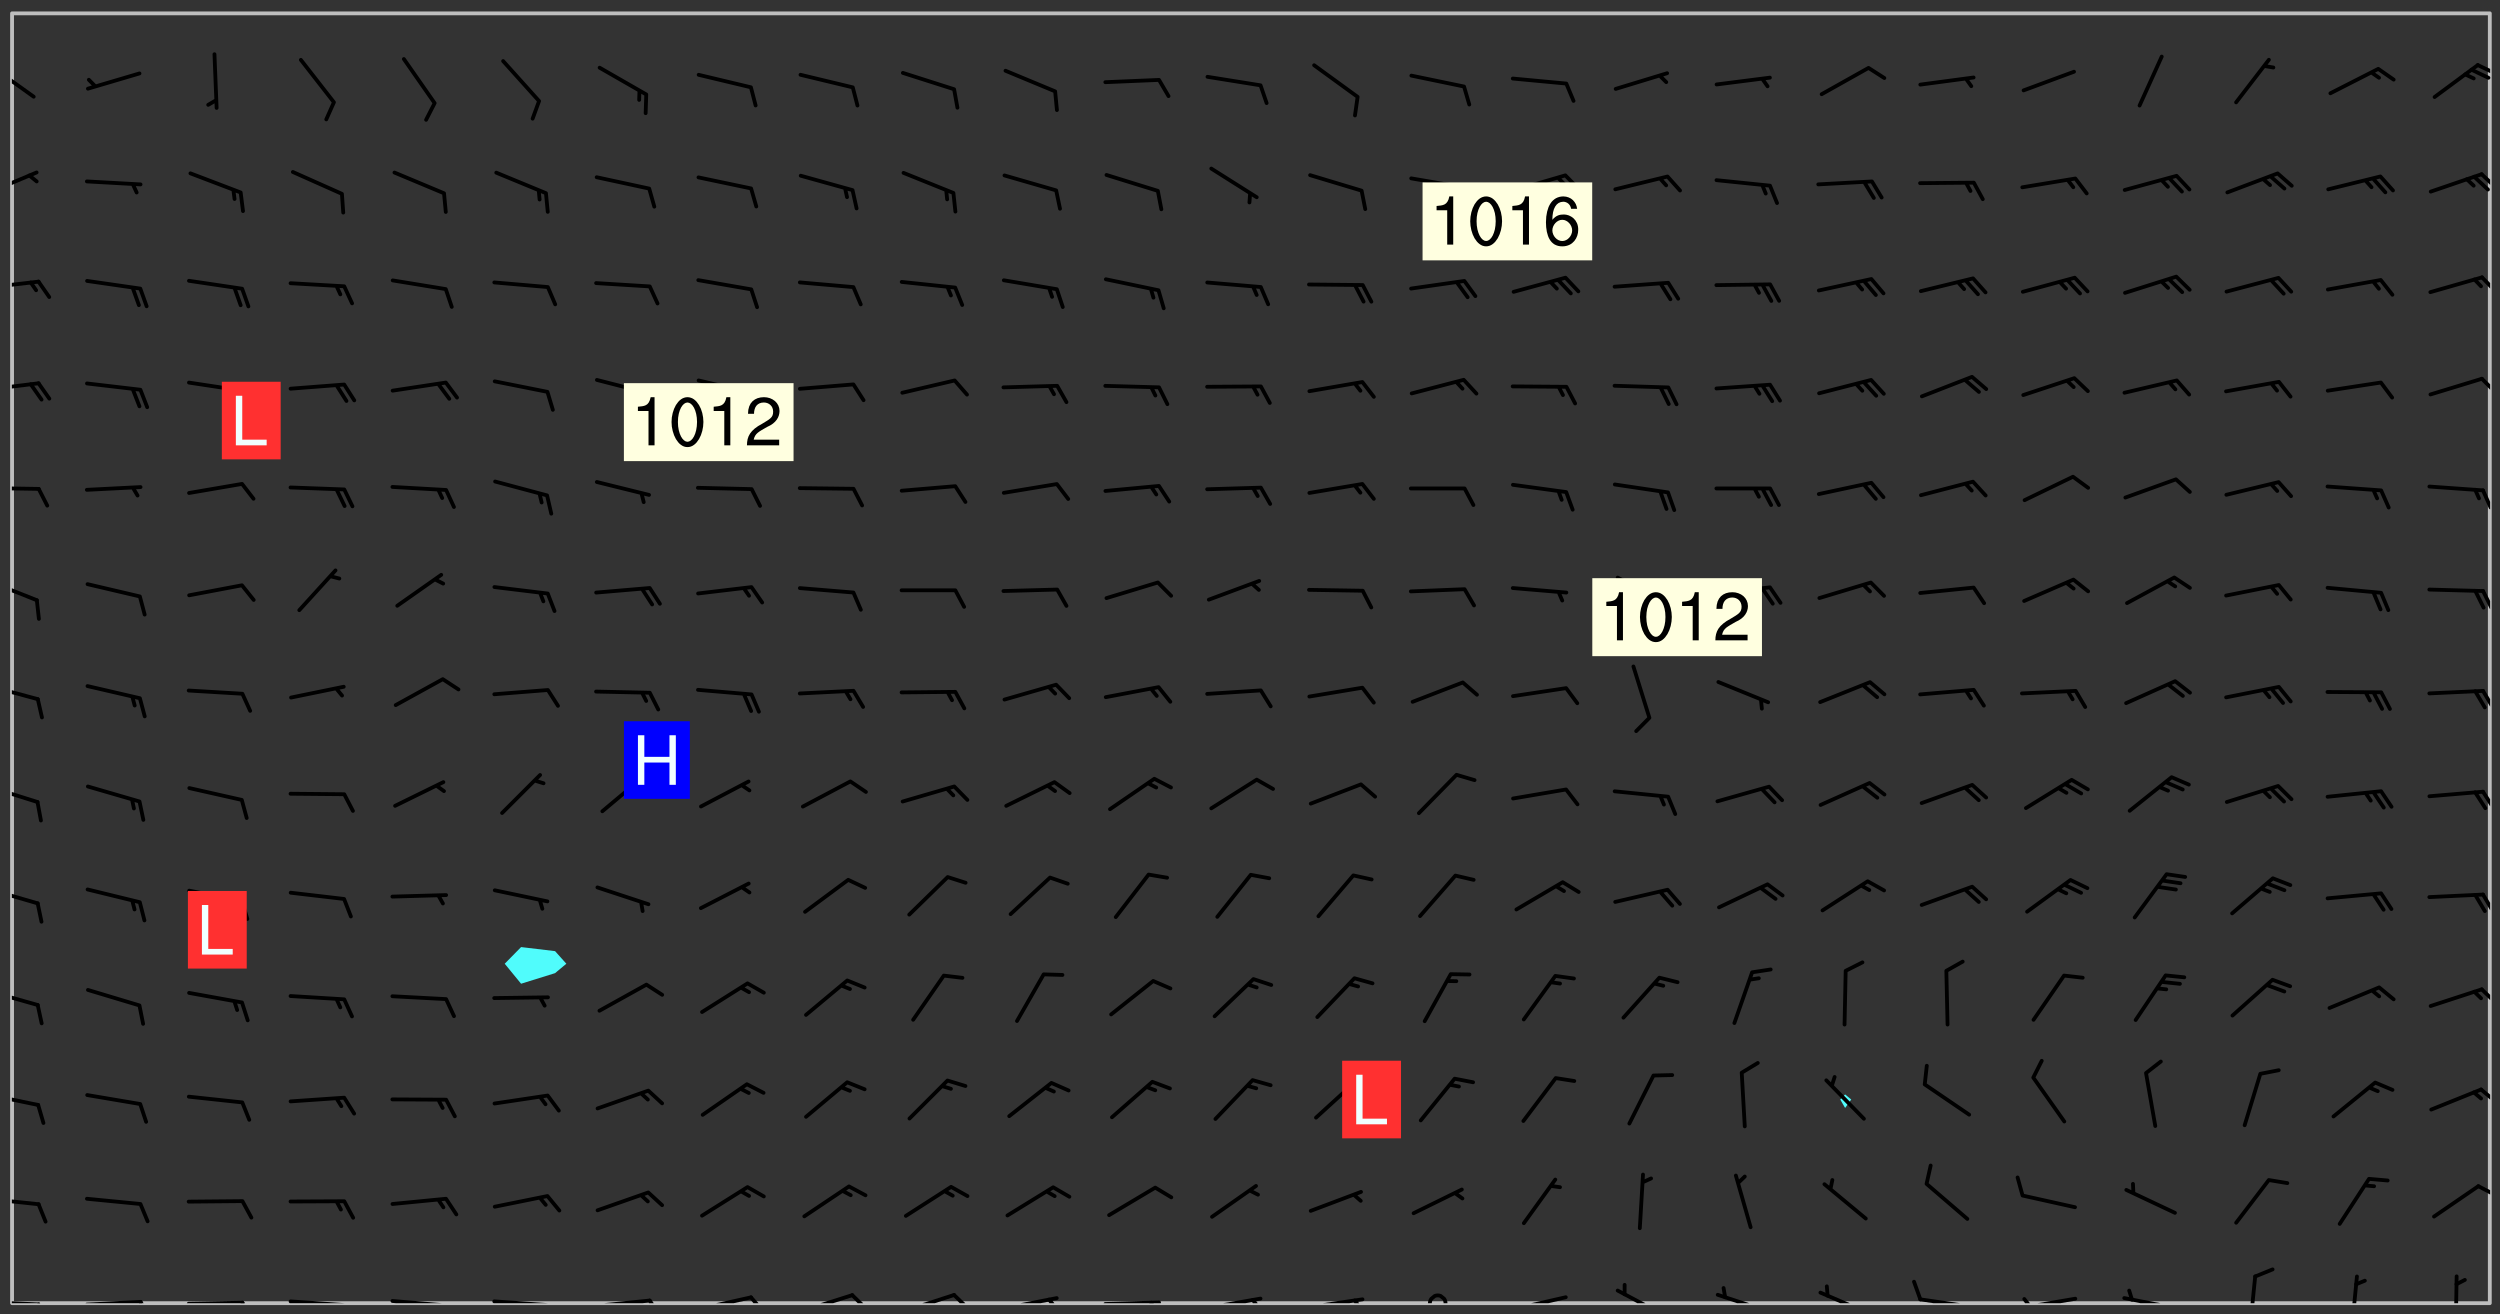 <svg xmlns="http://www.w3.org/2000/svg" role="img" xmlns:xlink="http://www.w3.org/1999/xlink" viewBox="142.45 309.95 326.84 171.84"><rect x="142.45" y="309.95" width="326.84" height="171.84" fill="#333333" stroke="none"/><defs><clipPath id="clip2"><path d="M 144 311.672 L 145 311.672 L 145 480.328 L 144 480.328 Z M 144 311.672"/></clipPath><clipPath id="clip3"><path d="M 144 311.672 L 468 311.672 L 468 480.328 L 144 480.328 Z M 144 311.672"/></clipPath><clipPath id="clip4"><path d="M 467 311.672 L 468 311.672 L 468 480.328 L 467 480.328 Z M 467 311.672"/></clipPath><clipPath id="clip5"><path d="M 144 479 L 148 479 L 148 480.328 L 144 480.328 Z M 144 479"/></clipPath><clipPath id="clip6"><path d="M 147 480 L 149 480 L 149 480.328 L 147 480.328 Z M 147 480"/></clipPath><clipPath id="clip7"><path d="M 153 479 L 162 479 L 162 480.328 L 153 480.328 Z M 153 479"/></clipPath><clipPath id="clip8"><path d="M 160 479 L 163 479 L 163 480.328 L 160 480.328 Z M 160 479"/></clipPath><clipPath id="clip9"><path d="M 166 480 L 175 480 L 175 480.328 L 166 480.328 Z M 166 480"/></clipPath><clipPath id="clip10"><path d="M 173 480 L 176 480 L 176 480.328 L 173 480.328 Z M 173 480"/></clipPath><clipPath id="clip11"><path d="M 180 479 L 188 479 L 188 480.328 L 180 480.328 Z M 180 479"/></clipPath><clipPath id="clip12"><path d="M 187 480 L 189 480 L 189 480.328 L 187 480.328 Z M 187 480"/></clipPath><clipPath id="clip13"><path d="M 193 479 L 202 479 L 202 480.328 L 193 480.328 Z M 193 479"/></clipPath><clipPath id="clip14"><path d="M 200 480 L 202 480 L 202 480.328 L 200 480.328 Z M 200 480"/></clipPath><clipPath id="clip15"><path d="M 206 479 L 215 479 L 215 480.328 L 206 480.328 Z M 206 479"/></clipPath><clipPath id="clip16"><path d="M 213 480 L 216 480 L 216 480.328 L 213 480.328 Z M 213 480"/></clipPath><clipPath id="clip17"><path d="M 220 479 L 228 479 L 228 480.328 L 220 480.328 Z M 220 479"/></clipPath><clipPath id="clip18"><path d="M 227 479 L 229 479 L 229 480.328 L 227 480.328 Z M 227 479"/></clipPath><clipPath id="clip19"><path d="M 233 479 L 241 479 L 241 480.328 L 233 480.328 Z M 233 479"/></clipPath><clipPath id="clip20"><path d="M 240 479 L 243 479 L 243 480.328 L 240 480.328 Z M 240 479"/></clipPath><clipPath id="clip21"><path d="M 246 479 L 255 479 L 255 480.328 L 246 480.328 Z M 246 479"/></clipPath><clipPath id="clip22"><path d="M 253 479 L 256 479 L 256 480.328 L 253 480.328 Z M 253 479"/></clipPath><clipPath id="clip23"><path d="M 260 479 L 268 479 L 268 480.328 L 260 480.328 Z M 260 479"/></clipPath><clipPath id="clip24"><path d="M 266 479 L 270 479 L 270 480.328 L 266 480.328 Z M 266 479"/></clipPath><clipPath id="clip25"><path d="M 273 479 L 281 479 L 281 480.328 L 273 480.328 Z M 273 479"/></clipPath><clipPath id="clip26"><path d="M 279 479 L 281 479 L 281 480.328 L 279 480.328 Z M 279 479"/></clipPath><clipPath id="clip27"><path d="M 286 479 L 295 479 L 295 480.328 L 286 480.328 Z M 286 479"/></clipPath><clipPath id="clip28"><path d="M 292 480 L 294 480 L 294 480.328 L 292 480.328 Z M 292 480"/></clipPath><clipPath id="clip29"><path d="M 300 479 L 308 479 L 308 480.328 L 300 480.328 Z M 300 479"/></clipPath><clipPath id="clip30"><path d="M 305 479 L 308 479 L 308 480.328 L 305 480.328 Z M 305 479"/></clipPath><clipPath id="clip31"><path d="M 313 479 L 321 479 L 321 480.328 L 313 480.328 Z M 313 479"/></clipPath><clipPath id="clip32"><path d="M 319 479 L 321 479 L 321 480.328 L 319 480.328 Z M 319 479"/></clipPath><clipPath id="clip33"><path d="M 329 479 L 332 479 L 332 480.328 L 329 480.328 Z M 329 479"/></clipPath><clipPath id="clip34"><path d="M 340 479 L 348 479 L 348 480.328 L 340 480.328 Z M 340 479"/></clipPath><clipPath id="clip35"><path d="M 353 478 L 361 478 L 361 480.328 L 353 480.328 Z M 353 478"/></clipPath><clipPath id="clip36"><path d="M 366 478 L 374 478 L 374 480.328 L 366 480.328 Z M 366 478"/></clipPath><clipPath id="clip37"><path d="M 380 478 L 388 478 L 388 480.328 L 380 480.328 Z M 380 478"/></clipPath><clipPath id="clip38"><path d="M 393 479 L 401 479 L 401 480.328 L 393 480.328 Z M 393 479"/></clipPath><clipPath id="clip39"><path d="M 392 477 L 394 477 L 394 480.328 L 392 480.328 Z M 392 477"/></clipPath><clipPath id="clip40"><path d="M 406 479 L 415 479 L 415 480.328 L 406 480.328 Z M 406 479"/></clipPath><clipPath id="clip41"><path d="M 406 479 L 409 479 L 409 480.328 L 406 480.328 Z M 406 479"/></clipPath><clipPath id="clip42"><path d="M 419 479 L 428 479 L 428 480.328 L 419 480.328 Z M 419 479"/></clipPath><clipPath id="clip43"><path d="M 420 478 L 422 478 L 422 480.328 L 420 480.328 Z M 420 478"/></clipPath><clipPath id="clip44"><path d="M 436 476 L 438 476 L 438 480.328 L 436 480.328 Z M 436 476"/></clipPath><clipPath id="clip45"><path d="M 449 476 L 451 476 L 451 480.328 L 449 480.328 Z M 449 476"/></clipPath><clipPath id="clip46"><path d="M 463 476 L 464 476 L 464 480.328 L 463 480.328 Z M 463 476"/></clipPath><clipPath id="clip47"><path d="M 144 466 L 148 466 L 148 468 L 144 468 Z M 144 466"/></clipPath><clipPath id="clip48"><path d="M 466 464 L 468 464 L 468 467 L 466 467 Z M 466 464"/></clipPath><clipPath id="clip49"><path d="M 144 452 L 148 452 L 148 455 L 144 455 Z M 144 452"/></clipPath><clipPath id="clip50"><path d="M 466 452 L 468 452 L 468 455 L 466 455 Z M 466 452"/></clipPath><clipPath id="clip51"><path d="M 144 439 L 148 439 L 148 442 L 144 442 Z M 144 439"/></clipPath><clipPath id="clip52"><path d="M 466 439 L 468 439 L 468 442 L 466 442 Z M 466 439"/></clipPath><clipPath id="clip53"><path d="M 144 425 L 148 425 L 148 429 L 144 429 Z M 144 425"/></clipPath><clipPath id="clip54"><path d="M 466 426 L 468 426 L 468 430 L 466 430 Z M 466 426"/></clipPath><clipPath id="clip55"><path d="M 144 412 L 148 412 L 148 416 L 144 416 Z M 144 412"/></clipPath><clipPath id="clip56"><path d="M 466 413 L 468 413 L 468 416 L 466 416 Z M 466 413"/></clipPath><clipPath id="clip57"><path d="M 144 399 L 148 399 L 148 402 L 144 402 Z M 144 399"/></clipPath><clipPath id="clip58"><path d="M 466 400 L 468 400 L 468 403 L 466 403 Z M 466 400"/></clipPath><clipPath id="clip59"><path d="M 144 385 L 148 385 L 148 389 L 144 389 Z M 144 385"/></clipPath><clipPath id="clip60"><path d="M 466 386 L 468 386 L 468 390 L 466 390 Z M 466 386"/></clipPath><clipPath id="clip61"><path d="M 144 373 L 148 373 L 148 375 L 144 375 Z M 144 373"/></clipPath><clipPath id="clip62"><path d="M 466 373 L 468 373 L 468 377 L 466 377 Z M 466 373"/></clipPath><clipPath id="clip63"><path d="M 144 359 L 148 359 L 148 362 L 144 362 Z M 144 359"/></clipPath><clipPath id="clip64"><path d="M 466 359 L 468 359 L 468 362 L 466 362 Z M 466 359"/></clipPath><clipPath id="clip65"><path d="M 144 346 L 148 346 L 148 348 L 144 348 Z M 144 346"/></clipPath><clipPath id="clip66"><path d="M 466 345 L 468 345 L 468 349 L 466 349 Z M 466 345"/></clipPath><clipPath id="clip67"><path d="M 144 332 L 148 332 L 148 336 L 144 336 Z M 144 332"/></clipPath><clipPath id="clip68"><path d="M 466 332 L 468 332 L 468 335 L 466 335 Z M 466 332"/></clipPath><clipPath id="clip69"><path d="M 144 318 L 148 318 L 148 323 L 144 323 Z M 144 318"/></clipPath><clipPath id="clip70"><path d="M 466 318 L 468 318 L 468 320 L 466 320 Z M 466 318"/></clipPath><clipPath id="clip71"><path d="M 465 318 L 468 318 L 468 321 L 465 321 Z M 465 318"/></clipPath><g id="surface435" clip-path="url(#clip1)"><path fill="#fff" fill-opacity="0" fill-rule="evenodd" d="M 0 0 L 1000 0 L 1000 1000 L 0 1000 Z M 0 0"/><path fill="#d3d3d3" fill-opacity="0" fill-rule="evenodd" d="M162.152 355.867L161.918 356.16 161.977 356.395 162.094 356.566 162.27 356.801 162.562 357.148 162.676 357.207 162.793 357.035 162.852 356.801 163.027 356.625 163.492 356.449 164.191 356.449 164.426 356.742 164.715 357.559 164.773 357.734 164.949 357.965 165.301 358.199 166 358.898 166.172 359.074 166.406 359.422 166.641 359.832 166.93 360.414 167.34 360.879 167.57 361.113 167.805 361.289 167.922 361.52 168.098 361.812 168.27 362.977 168.27 363.211 168.328 363.5 168.387 363.617 168.504 363.734 168.852 364.145 168.969 364.316 169.145 364.492 169.32 364.727 169.438 364.898 169.609 365.25 169.668 365.484 169.902 365.891 170.137 365.832 169.961 366.008 169.902 366.938 169.32 366.938 169.086 366.824 168.738 366.938 168.621 367.055 168.562 367.348 168.504 367.523 168.387 367.695 167.922 367.988 167.863 368.223 167.805 368.336 167.805 368.98 167.863 369.152 167.863 369.562 167.922 369.621 167.922 370.027 167.98 370.434 168.098 370.609 168.156 370.668 168.387 371.309 168.328 371.602 168.328 372.301 168.27 372.883 168.27 373.117 168.211 373.348 168.156 373.699 168.156 375.621 168.211 375.738 168.637 375.738 168.27 375.855 168.246 376.207 169.137 377.375 170.879 377.914 172.219 378.273 172.219 378.812 172.309 379.621 172.844 380.336 174.363 380.605 175.254 380.52 175.344 381.684 175.879 381.863 177.039 381.684 179.094 380.699 180.254 380.336 182.133 380.16 183.828 379.98 183.648 380.699 182.133 380.785 180.883 380.875 180.078 381.145 179.004 381.953 179.273 382.672 179.809 383.57 179.629 384.195 179.363 385.004 179.629 386.082 180.254 386.98 181.059 387.16 182.309 386.98 182.043 387.703 182.141 388.207 182.195 388.5 182.195 388.672 182.254 388.965 182.254 389.371 182.43 389.488 182.781 389.605 183.188 389.605 183.48 389.43 183.594 389.312 183.652 389.195 183.77 388.965 183.828 388.789 184.18 388.324 184.41 388.148 184.586 388.09 184.762 388.148 184.82 388.324 184.938 389.312 184.992 389.781 185.051 389.953 185.168 390.188 185.344 390.246 186.16 390.305 186.449 390.305 186.566 390.539 186.625 390.945 186.684 391.297 186.684 392.402 186.801 392.695 186.918 393.043 187.207 393.742 187.383 394.094 187.965 394.848 188.316 395.023 188.488 395.082 188.957 395.316 189.598 395.781 189.945 396.016 190.238 396.191 190.531 396.246 190.762 396.309 191.578 396.656 191.871 396.832 191.984 397.004 192.336 397.355 192.453 397.531 192.977 398.172 192.977 398.461 193.035 398.812 193.035 399.16 193.094 399.512 193.152 399.801 193.27 399.859 193.441 399.918 193.617 399.918 194.199 400.152 194.375 400.27 194.551 400.559 194.727 400.793 194.84 401.027 195.133 401.258 195.25 401.375 195.25 401.785 195.309 401.84 195.598 402.074 195.832 402.191 195.891 402.309 196.008 402.48 196.066 402.598 196.297 402.832 196.355 403.008 196.59 403.066 196.707 403.125 196.59 403.238 196.531 403.355 196.531 403.473 196.414 403.766 196.297 404.055 196.297 404.637 196.473 404.754 196.59 404.812 196.648 404.93 196.766 405.047 196.879 405.105 197.055 405.453 197.113 405.805 197.172 406.211 197.172 406.387 197.113 406.562 196.996 407.262 196.996 407.434 197.113 407.609 197.406 407.902 197.812 407.902 197.988 408.02 198.105 408.191 198.223 408.484 198.223 408.719 197.695 408.719 197.465 408.484 197.23 408.484 197.055 408.543 196.996 409.242 197.055 409.59 197.172 409.766 197.348 410.176 197.465 410.406 197.754 410.875 197.93 410.93 198.453 410.93 198.688 410.988 199.445 411.629 199.504 411.922 199.504 412.156 199.562 412.215 199.793 412.562 199.793 412.914 199.676 413.086 199.676 413.379 199.969 413.668 200.262 413.844 200.434 413.902 200.727 414.078 201.02 414.195 201.602 414.602 201.891 414.836 202.184 415.012 202.402 415.172 202.418 415.184 202.648 415.359 203.289 415.883 203.465 416.117 203.582 416.293 203.758 416.469 203.871 416.641 203.871 417.281 203.988 417.457 204.457 417.574 205.039 417.691 205.273 417.75 205.504 417.863 205.797 417.98 205.91 418.039 206.496 418.391 206.785 418.562 206.961 418.625 207.137 418.68 207.312 418.738 208.012 419.09 208.301 419.266 208.535 419.32 208.824 419.496 209.059 419.613 209.699 420.02 209.992 420.137 210.164 420.195 210.398 420.254 210.809 420.312 211.039 420.371 211.273 420.488 211.332 420.66 210.922 420.836 211.391 420.895 211.449 421.188 211.562 421.422 211.738 421.477 211.973 421.535 212.148 421.594 212.555 421.711 213.195 421.945 213.312 422.117 213.371 422.352 213.371 422.527 213.312 422.645 213.254 423.051 213.488 423.285 213.605 423.344 213.953 423.461 214.594 423.691 214.77 423.809 215.059 423.926 215.234 424.102 215.469 424.566 216.051 425.672 216.227 425.848 216.574 426.023 216.75 426.141 217.102 426.258 218.148 426.781 218.383 426.84 218.848 426.953 219.141 427.012 219.605 427.188 220.363 427.77 220.598 428.004 220.945 428.469 221.121 428.645 221.41 428.879 222.227 429.578 222.52 429.754 222.809 430.043 223.102 430.219 223.395 430.508 224.09 431.148 224.266 431.324 224.559 431.559 224.848 431.793 225.316 432.082 225.957 432.664 226.305 432.898 226.539 433.191 226.887 433.539 227.238 434.004 228.172 434.996 228.52 435.402 228.637 435.578 228.871 435.637 228.984 435.754 229.629 435.93 229.859 436.043 230.094 436.102 230.387 436.277 230.617 436.395 231.551 437.094 231.957 437.5 232.191 437.676 232.598 437.852 232.832 437.969 233.648 438.316 233.996 438.551 234.23 438.668 234.523 438.957 234.754 439.074 235.512 439.426 235.863 439.598 236.094 439.656 236.387 439.773 236.621 439.832 237.492 440.008 238.309 440.008 238.777 440.238 238.949 440.297 239.824 440.996 240.289 441.113 240.582 441.172 240.758 441.23 240.988 441.289 241.457 441.348 241.805 441.406 242.156 441.465 242.562 441.523 242.855 441.523 243.027 441.582 243.027 441.812 243.203 441.988 243.496 441.988 243.844 442.047 244.195 442.105 244.895 442.223 245.535 442.223 246 441.988 246.293 441.812 246.465 441.695 246.875 441.523 247.164 441.348 248.098 440.883 248.566 440.59 249.09 440.297 249.555 440.125 250.02 439.949 251.07 439.484 251.359 439.367 251.77 439.25 252.059 439.133 252.586 438.957 254.102 438.258 254.684 437.91 254.973 437.852 255.266 437.793 255.613 437.676 256.488 437.445 256.84 437.328 256.953 437.328 257.188 437.27 258.062 437.035 258.297 436.977 259.109 436.977 259.461 436.918 260.277 436.801 260.449 436.742 260.801 436.688 261.094 436.629 261.324 436.57 262.141 436.395 262.316 436.336 262.664 436.336 262.898 436.277 263.363 436.16 264.121 435.988 264.355 435.93 264.703 435.93 265.113 435.812 265.402 435.754 266.688 435.695 266.977 435.695 267.387 435.637 267.617 435.578 267.793 435.578 268.668 435.461 269.074 435.461 269.484 435.344 269.832 435.344 270.184 435.23 271.055 435.172 272.805 435.172 273.852 435.461 274.262 435.578 274.551 435.695 274.902 435.812 275.191 435.93 276.242 436.102 276.531 436.16 276.824 436.16 277.117 436.219 277.289 436.277 277.699 436.336 277.871 436.395 277.988 436.453 278.105 436.453 278.223 436.512 278.574 436.57 278.688 436.57 279.098 436.637 281.02 437.031 282.945 437.426 284.465 437.875 286.16 438.594 288.305 439.398 289.91 438.68 291.34 437.875 292.5 436.797 293.75 436.348 296.785 435.629 298.66 435.27 300.805 433.922 303.039 432.668 305.539 431.41 307.234 430.961 309.02 430.781 310.18 430.512 310.805 431.051 312.145 430.781 312.859 429.793 313.844 428.449 314.289 428.27 315.094 427.91 316.969 427.371 318.754 426.922 320.004 426.652 321.164 426.562 322.863 426.473 324.824 426.203 326.074 426.113 326.613 426.113 327.238 426.023 328.129 426.023 330.273 425.844 332.684 425.664 335.273 425.574 336.969 425.754 338.578 425.844 340.008 426.203 341.168 426.922 343.043 427.91 344.203 429.438 344.469 430.152 345.098 430.242 345.453 431.141 345.988 431.68 346.523 433.207 347.598 433.566 348.133 433.566 347.328 434.102 347.418 435.809 348.133 438.504 349.023 439.309 349.918 440.297 350.633 441.555 352.418 442.094 353.938 441.914 354.293 443.258 355.902 442.453 356.883 441.914 357.152 442.184 357.469 441.969 357.688 441.824 358.488 442.273 358.938 441.914 359.293 441.914 359.828 441.645 360.367 440.926 360.902 440.656 361.527 439.668 362.688 440.117 363.527 440.488 364.922 441.105 366.617 440.926 368.223 440.926 370.008 441.016 370.188 439.309 370.723 437.965 371.527 438.234 372.02 439.082 372.422 439.488 372.332 440.027 372.332 440.387 373.047 440.836 373.758 440.566 375.188 440.566 375.547 441.555 375.992 442.812 376.707 444.156 377.957 444.785 379.652 445.414 380.367 445.234 380.547 444.695 381.527 444.605 381.977 444.965 382.062 446.223 381.797 446.852 381.262 447.031 381.262 447.57 381.977 448.555 382.242 449.094 383.227 450.082 384.027 451.16 383.762 451.52 383.672 452.418 383.047 454.75 382.691 456.816 382.602 458.609 382.422 459.328 382.332 459.867 382.332 461.305 381.352 463.188 380.992 464.895 380.457 465.793 379.652 466.961 379.387 467.5 381.441 468.754 381.527 469.113 381.172 469.652 381.082 469.473 381.082 470.281 381.172 471.719 380.727 472.434 379.652 472.527 379.387 473.242 379.922 474.141 380.727 474.859 381.887 475.668 383.227 475.938 383.672 476.297 383.316 476.746 381.527 476.656 380.277 476.207 379.562 475.488 378.938 475.398 378.762 478.988 378.574 480.297 467.934 480.297 467.934 311.703 412.664 311.703 412.664 360.785 413.426 360.91 416.715 361.453 418.738 364.289 418.738 367.043 421.09 367.375 423.438 367.707 427.488 367.707 426.109 371.867 424.086 372.574 422.062 373.277 421.52 373.621 418.926 375.238 418.738 375.355 416.715 373.277 415.984 370.535 413.312 368.457 411.938 364.957 411.871 364.875 409.914 362.203 412.664 360.785 412.664 311.703 294.422 311.703 294.422 403.117 294.539 403.148 294.672 403.16 294.746 403.234 294.852 403.281 294.941 403.34 295.027 403.398 295.117 403.457 295.414 403.754 295.473 403.844 295.504 403.961 295.531 404.078 295.547 404.215 295.516 404.332 295.457 404.422 295.398 404.508 295.355 404.613 295.309 404.715 295.281 404.836 295.281 404.98 295.457 405.25 295.605 405.398 295.68 405.484 295.754 405.559 295.797 405.664 295.859 405.754 295.918 405.84 295.961 405.945 296.02 406.035 296.066 406.137 296.109 406.242 296.168 406.328 296.285 406.508 296.359 406.582 296.422 406.668 296.48 406.758 296.523 406.863 296.582 406.953 296.641 407.039 296.703 407.129 296.762 407.219 296.805 407.32 296.922 407.5 296.996 407.574 297.055 407.66 297.129 407.734 297.219 407.793 297.324 407.84 297.473 407.84 297.605 407.824 297.738 407.84 297.84 407.793 297.914 407.719 297.961 407.617 297.945 407.484 297.945 407.336 297.898 407.23 297.871 407.113 297.824 407.012 297.797 406.891 297.754 406.789 297.691 406.699 297.648 406.598 297.605 406.492 297.574 406.375 297.559 406.242 297.547 406.105 297.633 406.047 297.691 405.961 297.812 405.93 297.855 406.035 297.871 406.168 297.871 406.285 297.93 406.387 297.988 406.477 298.078 406.535 298.227 406.684 298.285 406.773 298.328 406.879 298.316 406.98 298.402 407.039 298.508 407.086 298.594 407.145 298.684 407.203 298.758 407.277 298.641 407.305 298.535 407.352 298.449 407.41 298.375 407.484 298.316 407.574 298.254 407.66 298.227 407.781 298.18 407.883 298.137 407.988 298.105 408.105 298.094 408.238 298.078 408.371 298.078 408.52 298.105 408.637 298.152 408.742 298.195 408.844 298.254 408.934 298.328 409.008 298.418 409.066 298.492 409.141 298.582 409.199 298.641 409.289 298.684 409.395 298.73 409.496 298.848 409.527 298.98 409.543 299.129 409.543 299.246 409.512 299.352 409.555 299.395 409.66 299.441 409.762 299.469 409.883 299.5 410 299.527 410.117 299.559 410.238 299.586 410.355 299.691 410.398 299.793 410.445 299.926 410.43 300.074 410.578 300.137 410.664 300.211 410.738 300.281 410.812 300.371 410.875 300.477 410.918 300.578 410.961 300.695 410.992 300.832 411.008 300.949 410.977 301.023 410.902 301.051 410.785 301.039 410.652 301.008 410.531 300.98 410.414 301.023 410.309 301.141 410.309 301.23 410.371 301.348 410.398 301.496 410.398 301.629 410.414 301.777 410.414 301.91 410.43 302.043 410.414 302.191 410.414 302.324 410.398 302.457 410.387 302.594 410.398 302.711 410.371 302.844 410.355 303.035 410.297 302.977 410.473 302.961 410.605 302.934 410.727 302.918 410.859 302.859 410.945 302.727 410.961 302.621 411.008 302.516 411.051 302.398 411.082 302.281 411.109 302.016 411.141 301.867 411.141 301.734 411.156 301.66 411.23 301.719 411.316 301.867 411.465 301.984 411.645 302.059 411.715 302.148 411.777 302.238 411.836 302.324 411.895 302.414 411.953 302.516 411.996 302.621 412.059 302.727 412.102 302.812 412.16 302.918 412.207 303.02 412.25 303.199 412.367 303.258 412.457 303.215 412.559 303.168 412.664 303.184 412.797 303.406 413.02 303.465 413.109 303.508 413.211 303.539 413.332 303.582 413.434 303.598 413.566 303.629 413.684 303.641 413.82 303.672 413.938 303.82 414.086 303.922 414.129 304.027 414.172 304.145 414.203 304.277 414.219 304.414 414.234 304.531 414.234 304.648 414.203 304.738 414.145 304.781 414.039 304.828 413.938 304.871 413.832 304.902 413.715 304.914 413.582 304.914 413.434 304.902 413.301 304.887 413.168 304.855 413.051 304.812 412.945 304.766 412.84 304.723 412.738 304.68 412.633 304.664 412.5 304.68 412.367 304.707 412.25 304.738 412.133 304.766 412.012 304.812 411.91 304.902 411.852 304.988 411.789 305.062 411.715 305.152 411.656 305.375 411.434 305.434 411.348 305.508 411.273 305.625 411.094 305.684 411.008 305.684 410.859 305.609 410.785 305.508 410.738 305.402 410.695 305.301 410.652 305.242 410.562 305.195 410.457 305.168 410.34 305.258 410.281 305.375 410.25 305.477 410.207 305.656 410.09 305.805 409.941 305.816 409.809 305.805 409.703 305.715 409.645 305.582 409.66 305.434 409.66 305.301 409.676 305.168 409.66 305.047 409.629 304.961 409.57 304.887 409.496 304.828 409.406 304.766 409.32 304.648 409.141 304.59 409.055 304.621 408.934 304.707 408.875 304.828 408.844 304.887 408.758 304.887 408.637 304.855 408.52 304.797 408.43 304.738 408.344 304.691 408.238 304.664 408.121 304.648 407.988 304.707 407.898 304.781 407.824 304.871 407.766 304.988 407.586 305.062 407.512 305.121 407.426 305.27 407.277 305.391 407.246 305.523 407.23 305.656 407.246 305.73 407.32 305.773 407.426 305.789 407.559 305.758 407.676 305.641 407.707 305.508 407.719 305.359 407.867 305.316 407.973 305.27 408.074 305.242 408.195 305.211 408.312 305.211 408.461 305.242 408.578 305.285 408.684 305.344 408.773 305.418 408.844 305.492 408.918 305.609 408.949 305.73 408.977 305.848 408.949 305.98 408.934 306.098 408.934 306.188 408.992 306.262 409.066 306.309 409.172 306.367 409.258 306.469 409.305 306.602 409.32 306.707 409.363 306.793 409.422 306.781 409.527 306.707 409.602 306.527 409.719 306.469 409.809 306.379 409.867 306.309 409.941 306.234 410.016 306.172 410.105 306.145 410.223 306.129 410.355 306.145 410.488 306.129 410.621 306.129 410.77 306.145 410.902 306.172 411.02 306.203 411.141 306.277 411.215 306.367 411.273 306.453 411.332 306.543 411.391 306.66 411.422 306.66 411.508 306.559 411.555 306.469 411.613 306.203 411.645 306.086 411.672 305.938 411.672 305.832 411.715 305.73 411.762 305.672 411.852 305.609 412.086 305.598 412.219 305.566 412.34 305.551 412.473 305.551 412.766 305.539 412.898 305.551 413.035 305.566 413.168 305.699 413.184 305.832 413.195 305.953 413.227 306.039 413.285 306.113 413.359 306.16 413.465 306.203 413.566 306.219 413.699 306.219 414.145 306.203 414.277 306.203 414.723 306.234 414.988 306.262 415.105 306.277 415.238 306.309 415.355 306.395 415.566 306.426 415.832 306.426 415.98 306.395 416.098 306.367 416.215 306.336 416.336 306.309 416.453 306.277 416.57 306.246 416.691 306.234 416.824 306.219 416.957 306.309 417.016 306.426 416.984 306.527 417 306.574 417.105 306.543 417.371 306.543 417.812 306.5 417.918 306.453 418.023 306.41 418.125 306.367 418.23 306.309 418.316 306.277 418.438 306.234 418.555 306.203 418.672 306.188 418.805 306.203 418.938 306.262 419.027 306.367 419.074 306.453 419.133 306.512 419.219 306.5 419.355 306.469 419.473 306.426 419.574 306.426 420.02 306.41 420.152 306.41 420.301 306.379 420.418 306.336 420.523 306.309 420.641 306.262 420.746 306.219 420.848 306.188 420.969 306.16 421.086 306.129 421.219 306.098 421.336 306.07 421.453 306.027 421.559 305.996 421.676 305.965 421.797 305.953 421.93 305.938 422.062 305.938 422.359 305.965 422.477 305.965 422.625 306.012 423.023 306.039 423.141 306.098 423.23 306.219 423.262 306.367 423.262 306.5 423.246 306.559 423.336 306.559 423.453 306.5 423.543 306.41 423.602 306.309 423.645 306.203 423.691 306.113 423.75 306.027 423.809 305.891 423.824 305.773 423.793 305.641 423.777 305.539 423.824 305.477 423.91 305.465 424.047 305.449 424.18 305.418 424.297 305.391 424.414 305.375 424.547 305.344 424.668 305.344 424.965 305.359 425.098 305.391 425.215 305.391 425.363 305.402 425.496 305.402 425.645 305.375 425.762 305.328 425.863 305.301 425.984 305.27 426.102 305.211 426.191 305.137 426.266 305.035 426.309 304.93 426.355 304.812 426.383 304.691 426.414 304.59 426.367 304.648 426.281 304.754 426.234 304.781 426.117 304.812 426 304.84 425.879 304.871 425.762 304.871 425.613 304.887 425.48 304.855 425.363 304.812 425.258 304.707 425.273 304.633 425.348 304.531 425.391 304.441 425.453 304.367 425.527 304.324 425.629 304.309 425.762 304.277 425.879 304.25 426 304.219 426.117 304.191 426.234 304.16 426.355 304.133 426.473 304.102 426.59 304.059 426.695 303.969 426.754 303.879 426.754 303.762 426.723 303.73 426.637 303.746 426.5 303.715 426.383 303.715 426.234 303.703 426.102 303.703 425.953 303.641 425.719 303.613 425.598 303.57 425.496 303.523 425.391 303.465 425.305 303.406 425.215 303.363 425.109 303.301 425.023 303.152 424.875 303.082 424.801 302.977 424.754 302.871 424.711 302.77 424.668 302.473 424.371 302.383 424.297 302.297 424.238 302.191 424.195 302.102 424.133 302.016 424.074 301.91 424.031 301.82 423.973 301.734 423.91 301.66 423.84 301.555 423.793 301.469 423.734 301.363 423.691 301.273 423.629 301.172 423.586 301.066 423.543 300.98 423.484 300.875 423.438 300.77 423.395 300.668 423.348 300.578 423.289 300.477 423.246 300.371 423.203 300.281 423.141 300.164 423.113 300.031 423.098 299.898 423.113 299.75 423.113 299.617 423.129 299.5 423.098 299.41 423.039 299.336 422.965 299.246 422.906 299.145 422.859 298.996 422.859 298.875 422.832 298.773 422.789 298.699 422.715 298.582 422.535 298.492 422.477 298.391 422.434 298.301 422.371 298.195 422.328 298.105 422.27 298.02 422.211 297.914 422.164 297.855 422.078 297.797 421.988 297.754 421.883 297.707 421.781 297.633 421.707 297.547 421.648 297.473 421.574 297.383 421.516 297.16 421.293 297.117 421.188 297.086 420.922 297.191 420.879 297.336 420.879 297.441 420.922 297.516 420.996 297.605 421.055 297.691 421.113 297.797 421.16 297.887 421.219 298.035 421.367 298.105 421.441 298.254 421.59 298.316 421.676 298.391 421.75 298.477 421.809 298.551 421.883 298.641 421.945 298.73 422.004 298.816 422.062 299.086 422.238 299.188 422.285 299.293 422.328 299.395 422.371 299.441 422.297 299.5 422.211 299.574 422.137 299.645 422.062 299.75 422.105 299.824 422.18 299.883 422.27 299.926 422.371 299.973 422.477 300.016 422.582 300.137 422.609 300.254 422.582 300.328 422.492 300.371 422.387 300.43 422.297 300.504 422.223 300.609 422.18 300.727 422.152 300.859 422.164 300.949 422.223 301.098 422.371 301.156 422.461 301.199 422.566 301.246 422.668 301.289 422.773 301.332 422.875 301.438 422.922 301.543 422.965 301.676 422.98 301.762 422.922 301.82 422.832 301.895 422.758 302 422.715 302.117 422.742 302.223 422.789 302.324 422.832 302.43 422.875 302.531 422.922 302.711 423.039 302.711 423.156 302.695 423.289 302.711 423.422 302.727 423.559 302.785 423.645 302.887 423.691 303.008 423.719 303.125 423.75 303.273 423.75 303.391 423.719 303.449 423.629 303.629 423.512 303.688 423.422 303.762 423.348 303.82 423.262 303.938 423.082 304.117 422.965 304.234 422.996 304.324 423.055 304.367 423.129 304.352 423.262 304.352 423.379 304.441 423.438 304.59 423.438 304.723 423.422 304.855 423.41 305.121 423.379 305.227 423.336 305.344 423.305 305.465 423.277 305.539 423.203 305.609 423.129 305.672 423.039 305.656 422.934 305.609 422.832 305.508 422.789 305.402 422.773 305.285 422.801 305.02 422.832 304.871 422.832 304.797 422.758 304.707 422.699 304.59 422.668 304.473 422.641 304.34 422.625 304.191 422.625 304.059 422.641 303.762 422.641 303.656 422.594 303.508 422.445 303.465 422.344 303.406 422.254 303.629 422.031 303.715 421.973 303.82 421.93 303.938 421.898 304.07 421.883 304.203 421.898 304.34 421.914 304.441 421.957 304.574 421.945 304.664 421.883 304.766 421.84 304.828 421.75 304.781 421.648 304.691 421.59 304.574 421.559 304.473 421.516 304.414 421.426 304.352 421.336 304.352 421.219 304.367 421.086 304.473 421.039 304.547 420.969 304.547 420.848 304.457 420.789 304.426 420.672 304.516 420.613 304.59 420.539 304.633 420.434 304.691 420.344 304.738 420.242 304.754 420.109 304.754 419.961 304.707 419.855 304.664 419.754 304.574 419.695 304.441 419.68 304.34 419.637 304.203 419.621 304.086 419.59 303.641 419.59 303.508 419.574 303.375 419.562 303.242 419.547 303.125 419.516 302.977 419.516 302.844 419.5 302.711 419.488 302.445 419.457 302.324 419.414 302.238 419.355 302.164 419.281 302.164 419.133 302.176 419 302.281 418.953 302.383 418.91 302.516 418.895 302.668 418.895 302.801 418.879 303.094 418.879 303.215 418.91 303.316 418.953 303.406 419.012 303.641 419.074 303.762 419.027 303.852 418.969 303.953 418.926 304.086 418.91 304.191 418.953 304.293 419 304.426 419.012 304.547 418.984 304.691 418.984 304.812 418.953 304.93 418.926 305.035 418.879 305.109 418.805 305.195 418.746 305.344 418.598 305.402 418.512 305.449 418.406 305.477 418.289 305.492 418.184 305.391 418.141 305.301 418.082 305.184 418.051 305.078 418.008 304.988 417.945 304.914 417.859 304.84 417.785 304.738 417.742 304.633 417.695 304.531 417.652 304.473 417.562 304.426 417.461 304.34 417.25 304.277 417.164 304.219 417.074 304.145 417 304.059 416.941 303.789 416.941 303.672 416.973 303.582 417.031 303.48 417.074 303.348 417.09 303.242 417.074 303.215 416.957 303.152 416.867 303.035 416.836 302.934 416.793 302.785 416.645 302.754 416.527 302.738 416.422 302.812 416.348 302.992 416.23 303.109 416.203 303.227 416.172 303.363 416.188 303.465 416.23 303.57 416.273 303.672 416.32 303.777 416.363 303.895 416.395 304.027 416.41 304.145 416.438 304.277 416.453 304.383 416.438 304.473 416.379 304.398 416.305 304.293 416.262 304.219 416.188 304.145 416.098 303.996 415.949 303.91 415.891 303.82 415.832 303.746 415.758 303.656 415.699 303.555 415.652 303.434 415.625 303.332 415.578 303.227 415.535 303.109 415.504 303.008 415.461 302.887 415.43 302.738 415.43 302.621 415.461 302.516 415.504 302.43 415.566 302.25 415.684 302.164 415.742 302.074 415.801 301.969 415.848 301.883 415.906 301.777 415.949 301.676 415.992 301.57 416.039 301.496 416.113 301.438 416.203 301.379 416.289 301.332 416.395 301.273 416.48 301.199 416.555 301.066 416.543 300.949 416.512 300.832 416.512 300.758 416.586 300.668 416.645 300.594 416.719 300.504 416.777 300.418 416.836 300.312 416.883 300.211 416.926 300.074 416.941 299.973 416.898 299.824 416.75 299.719 416.703 299.633 416.703 299.527 416.75 299.426 416.793 299.305 416.824 299.188 416.793 299.113 416.719 299.113 416.602 299.145 416.48 299.219 416.41 299.277 416.32 299.352 416.246 299.469 416.215 299.574 416.172 299.867 416.172 300 416.156 300.137 416.141 300.238 416.098 300.328 416.039 300.43 415.992 300.52 415.934 300.652 415.922 300.742 415.98 300.875 415.992 300.965 415.934 301.051 415.875 301.156 415.832 301.246 415.773 301.332 415.711 301.422 415.652 301.57 415.504 301.629 415.418 301.688 415.328 301.793 415.285 301.926 415.27 302.043 415.297 302.164 415.328 302.223 415.27 302.281 415.18 302.312 414.914 302.34 414.797 302.445 414.809 302.578 414.824 302.68 414.781 302.77 414.723 302.828 414.633 302.902 414.559 302.961 414.469 303.008 414.367 303.02 414.234 303.008 414.102 302.961 413.996 302.812 413.848 302.754 413.758 302.695 413.672 302.652 413.566 302.652 413.121 302.668 412.988 302.668 412.84 302.68 412.707 302.621 412.648 302.531 412.707 302.43 412.664 302.25 412.547 302.164 412.488 302.102 412.398 302.043 412.309 301.969 412.234 301.883 412.176 301.762 412.207 301.66 412.219 301.555 412.266 301.469 412.324 301.363 412.367 301.215 412.516 301.125 412.574 301.039 412.633 300.949 412.695 300.844 412.738 300.711 412.754 300.711 412.633 300.816 412.59 300.934 412.559 301.008 412.488 301.051 412.383 301.051 412.234 301.023 412.117 300.875 411.969 300.742 411.953 300.594 411.953 300.477 411.984 300.371 412.027 300.27 412.07 300.18 412.133 300.062 412.16 299.988 412.086 300 411.953 299.957 411.852 299.914 411.746 299.824 411.688 299.707 411.715 299.586 411.746 299.469 411.777 299.367 411.82 299.246 411.852 299.145 411.895 299.039 411.938 298.949 411.996 298.848 412.012 298.848 411.895 298.863 411.762 298.805 411.672 298.73 411.715 298.582 411.863 298.523 411.953 298.449 412.027 298.402 412.133 298.359 412.234 298.285 412.309 298.227 412.398 298.152 412.473 298.094 412.559 298.02 412.633 297.93 412.695 297.855 412.766 297.781 412.84 297.68 412.855 297.547 412.871 297.441 412.828 297.441 412.707 297.59 412.559 297.633 412.457 297.691 412.367 297.738 412.266 297.781 412.16 297.84 412.07 297.871 411.953 297.914 411.852 297.945 411.73 297.973 411.613 298.02 411.508 298.062 411.406 298.105 411.301 298.18 411.23 298.27 411.168 298.359 411.109 298.461 411.066 298.758 411.066 299.023 411.035 299.129 410.992 299.055 410.918 298.938 410.887 298.832 410.844 298.742 410.785 298.641 410.738 298.551 410.68 298.449 410.637 298.344 410.594 298.254 410.531 298.168 410.473 298.062 410.43 297.961 410.387 297.84 410.355 297.723 410.324 297.621 410.281 297.5 410.25 297.398 410.207 297.309 410.148 297.266 410.043 297.25 409.91 297.352 409.867 297.484 409.852 297.621 409.867 297.754 409.852 297.855 409.809 297.914 409.719 297.93 409.613 297.84 409.555 297.766 409.48 297.664 409.438 297.574 409.379 297.426 409.23 297.383 409.125 297.367 408.992 297.367 408.699 297.309 408.609 297.219 408.551 297.145 408.477 297.102 408.371 297.07 408.254 297.012 408.164 296.938 408.09 296.82 408.062 296.746 407.988 296.656 407.93 296.566 407.867 296.48 407.809 296.406 407.734 296.348 407.648 296.301 407.543 296.215 407.484 296.066 407.336 295.871 407.277 295.738 407.293 295.637 407.336 295.562 407.41 295.516 407.512 295.473 407.617 295.414 407.707 295.355 407.793 295.059 408.09 294.969 408.148 294.883 408.148 294.82 408.062 294.777 407.957 294.809 407.84 294.867 407.75 294.895 407.633 294.883 407.5 294.793 407.438 294.688 407.484 294.57 407.512 294.453 407.543 294.184 407.719 294.082 407.766 293.965 407.793 293.859 407.84 293.77 407.898 293.668 407.941 293.609 407.855 293.562 407.75 293.578 407.617 293.625 407.512 293.695 407.438 293.77 407.367 293.828 407.277 293.828 407.129 293.785 407.023 293.547 407.023 293.445 407.07 293.414 407.188 293.387 407.305 293.355 407.426 293.281 407.469 293.148 407.484 293.074 407.438 293.031 407.336 292.988 407.23 292.941 407.129 292.898 407.023 292.777 407.055 292.676 407.098 292.543 407.113 292.426 407.145 292.32 407.188 292.23 407.246 292.129 407.293 292.008 407.32 291.875 407.336 291.773 407.293 291.715 407.203 291.668 407.098 291.625 406.996 291.582 406.891 291.582 406.773 291.641 406.684 291.727 406.625 291.906 406.508 292.008 406.461 292.113 406.418 292.219 406.359 292.32 406.316 292.41 406.254 292.512 406.211 292.617 406.152 292.719 406.105 292.809 406.047 292.914 406.004 293.016 405.961 293.105 405.898 293.207 405.855 293.344 405.84 293.461 405.871 293.562 405.914 293.684 405.945 293.785 405.988 293.891 406.035 293.992 406.078 294.098 406.121 294.199 406.168 294.305 406.211 294.406 406.254 294.512 406.301 294.598 406.359 294.703 406.402 294.82 406.434 294.926 406.477 295.027 406.523 295.117 406.582 295.223 406.625 295.324 406.668 295.43 406.715 295.547 406.742 295.648 406.789 295.77 406.816 295.918 406.816 296.004 406.758 296.02 406.656 296.078 406.566 296.051 406.449 295.977 406.375 295.859 406.195 295.785 406.121 295.695 406.047 295.516 405.93 295.43 405.871 295.324 405.828 295.223 405.781 294.953 405.605 294.895 405.516 294.82 405.441 294.762 405.352 294.719 405.25 294.688 405.133 294.672 404.996 294.672 404.434 294.66 404.301 294.645 404.168 294.613 404.051 294.598 403.918 294.586 403.785 294.555 403.664 294.332 403.441 294.273 403.355 294.258 403.25 294.289 403.133 294.422 403.117 294.422 311.703 172.992 311.703 172.992 313.156 172.934 313.391 172.582 314.441 172.41 314.965 172.293 315.312 172.117 315.723 172 315.895 171.766 316.188 171.535 316.246 171.184 316.246 171.066 316.305 170.836 316.711 170.836 317.004 170.953 317.18 171.184 317.41 171.301 317.645 171.941 318.402 172.234 318.867 172.41 319.102 172.641 319.453 172.875 319.801 173.516 320.617 173.691 321.082 173.863 321.492 173.98 322.188 174.156 322.656 174.273 324.055 174.332 324.52 174.332 325.395 174.449 326.441 174.449 331.223 174.391 331.688 174.039 332.969 173.863 333.492 173.75 333.902 173.398 334.832 172.934 336 172.699 336.582 172.582 336.758 172.41 337.105 172.234 337.512 171.883 338.328 171.824 338.621 171.711 338.914 171.594 339.203 171.535 339.379 171.418 340.254 171.359 340.66 171.301 340.777 171.242 340.953 171.184 341.125 170.953 341.652 170.836 341.824 170.836 342.059 170.719 342.293 170.66 342.465 170.484 343.051 170.484 343.34 170.426 343.516 170.426 343.809 170.367 343.922 170.309 344.449 170.309 344.621 170.254 344.855 170.254 347.477 170.078 348.293 169.961 348.469 169.785 348.703 169.668 348.875 169.555 349.109 168.969 350.043 168.738 350.332 168.445 350.797 168.27 351.031 167.98 351.383 167.629 352.082 167.516 352.312 167.34 352.723 167.164 352.953 166.758 353.48 165.941 354.18 165.648 354.352 165.359 354.586 165.184 354.703 165.008 354.879 164.484 355.285 163.957 355.461 163.785 355.637 163.551 355.691 162.91 355.867 162.152 355.867M174.363 386.891L173.289 387.34 173.648 388.234 174.898 387.52 175.344 386.98 174.363 386.891"/><path fill="#d3d3d3" fill-opacity="0" fill-rule="evenodd" d="M201.508 416.598L200.613 416.598 201.062 417.227 202.043 417.586 202.848 417.496 203.293 416.508 203.117 416.598 202.402 416.242 201.508 416.598M356.129 475.668L356.07 475.145 356.07 474.852 356.184 474.559 356.242 474.328 356.711 473.859 356.824 473.859 356.941 473.746 357.059 473.688 357.234 473.688 357.469 473.629 357.816 473.629 358.051 473.688 358.168 473.746 358.398 473.918 358.457 474.094 358.574 474.676 358.574 474.969 358.457 475.145 358.285 475.434 358.109 475.609 357.582 476.133 357.352 476.367 357.234 476.426 357.059 476.426 356.941 476.367 356.535 476.074 356.359 475.957 356.242 475.898 356.184 475.785 356.129 475.668M362.77 464.711L362.711 464.539 362.711 463.43 362.77 463.258 362.945 463.199 363.117 463.141 363.293 463.141 363.527 463.082 363.645 463.141 363.703 463.84 363.645 464.012 363.527 464.188 363.41 464.246 363.176 464.77 363.062 464.828 362.828 464.828 362.77 464.711M372.383 450.32L372.266 450.145 372.266 449.445 372.559 448.57 372.676 448.398 372.852 448.047 372.965 447.816 373.082 447.523 373.434 446.766 373.551 446.535 373.723 446.301 373.898 446.301 374.016 446.242 374.656 446.242 374.773 446.301 375.008 446.535 375.18 446.648 375.531 446.941 375.648 447.059 375.762 447.234 375.762 447.348 375.879 447.406 375.996 447.523 375.996 448.223 375.938 448.398 375.938 448.629 375.879 448.805 375.531 449.855 375.414 450.086 375.297 450.32 375.18 450.379 374.949 450.613 374.309 450.902 373.434 450.902 373.023 450.785 372.383 450.32"/><path fill="none" stroke="#bebebe" stroke-linecap="round" stroke-linejoin="round" stroke-miterlimit="10" stroke-width=".5" d="M 431.957 354.305 L 108.027 354.305 L 108.027 185.68 L 431.957 185.68 L 431.957 354.305" transform="matrix(1 0 0 -1 36 666)"/><g clip-path="url(#clip2)"><path fill="#fff" fill-opacity="0" fill-rule="evenodd" d="M 144 475.891 L 144 480.328 L 144.004 480.328 L 144 480.328 L 144 311.672 L 144.004 311.672 L 144 311.672 L 144 475.891"/></g><g clip-path="url(#clip3)"><path fill="#fff" fill-opacity="0" fill-rule="evenodd" d="M 144.004 480.328 L 144.004 311.672 L 210.574 311.672 L 210.574 433.766 L 208.434 435.945 L 210.574 438.559 L 215.016 437.176 L 216.492 435.945 L 215.016 434.297 L 210.574 433.766 L 210.574 311.672 L 383.672 311.672 L 383.672 453.031 L 383.039 453.699 L 383.672 454.801 L 384.473 453.699 L 383.672 453.031 L 383.672 311.672 L 467.996 311.672 L 467.996 480.328 L 144.004 480.328"/></g><path fill="#50fcfc" fill-rule="evenodd" d="M210.574 438.559L208.434 435.945 210.574 433.766 215.016 434.297 216.492 435.945 215.016 437.176 210.574 438.559M383.672 454.801L383.039 453.699 383.672 453.031 384.473 453.699 383.672 454.801"/><g clip-path="url(#clip4)"><path fill="#fff" fill-opacity="0" fill-rule="evenodd" d="M 467.996 480.328 L 468 480.328 L 468 311.672 L 467.996 311.672 L 468 311.672 L 468 480.328 L 467.996 480.328"/></g><g clip-path="url(#clip5)"><path fill="none" stroke="#000" stroke-linecap="round" stroke-linejoin="round" stroke-miterlimit="10" stroke-width=".5" d="M 111.512 185.516 L 104.488 185.828" transform="matrix(1 0 0 -1 36 666)"/></g><g clip-path="url(#clip6)"><path fill="none" stroke="#000" stroke-linecap="round" stroke-linejoin="round" stroke-miterlimit="10" stroke-width=".5" d="M 111.512 185.516 L 112.566 183.301" transform="matrix(1 0 0 -1 36 666)"/></g><g clip-path="url(#clip7)"><path fill="none" stroke="#000" stroke-linecap="round" stroke-linejoin="round" stroke-miterlimit="10" stroke-width=".5" d="M 124.824 185.848 L 117.805 185.496" transform="matrix(1 0 0 -1 36 666)"/></g><g clip-path="url(#clip8)"><path fill="none" stroke="#000" stroke-linecap="round" stroke-linejoin="round" stroke-miterlimit="10" stroke-width=".5" d="M 124.824 185.848 L 126.082 183.738" transform="matrix(1 0 0 -1 36 666)"/></g><g clip-path="url(#clip9)"><path fill="none" stroke="#000" stroke-linecap="round" stroke-linejoin="round" stroke-miterlimit="10" stroke-width=".5" d="M 138.145 185.738 L 131.117 185.605" transform="matrix(1 0 0 -1 36 666)"/></g><g clip-path="url(#clip10)"><path fill="none" stroke="#000" stroke-linecap="round" stroke-linejoin="round" stroke-miterlimit="10" stroke-width=".5" d="M 138.145 185.738 L 139.336 183.594" transform="matrix(1 0 0 -1 36 666)"/></g><g clip-path="url(#clip11)"><path fill="none" stroke="#000" stroke-linecap="round" stroke-linejoin="round" stroke-miterlimit="10" stroke-width=".5" d="M 151.449 185.43 L 144.441 185.91" transform="matrix(1 0 0 -1 36 666)"/></g><g clip-path="url(#clip12)"><path fill="none" stroke="#000" stroke-linecap="round" stroke-linejoin="round" stroke-miterlimit="10" stroke-width=".5" d="M 151.449 185.43 L 152.453 183.191" transform="matrix(1 0 0 -1 36 666)"/></g><g clip-path="url(#clip13)"><path fill="none" stroke="#000" stroke-linecap="round" stroke-linejoin="round" stroke-miterlimit="10" stroke-width=".5" d="M 164.762 185.379 L 157.758 185.965" transform="matrix(1 0 0 -1 36 666)"/></g><g clip-path="url(#clip14)"><path fill="none" stroke="#000" stroke-linecap="round" stroke-linejoin="round" stroke-miterlimit="10" stroke-width=".5" d="M 164.762 185.379 L 165.73 183.125" transform="matrix(1 0 0 -1 36 666)"/></g><g clip-path="url(#clip15)"><path fill="none" stroke="#000" stroke-linecap="round" stroke-linejoin="round" stroke-miterlimit="10" stroke-width=".5" d="M 178.082 185.426 L 171.07 185.914" transform="matrix(1 0 0 -1 36 666)"/></g><g clip-path="url(#clip16)"><path fill="none" stroke="#000" stroke-linecap="round" stroke-linejoin="round" stroke-miterlimit="10" stroke-width=".5" d="M 178.082 185.426 L 179.078 183.184" transform="matrix(1 0 0 -1 36 666)"/></g><g clip-path="url(#clip17)"><path fill="none" stroke="#000" stroke-linecap="round" stroke-linejoin="round" stroke-miterlimit="10" stroke-width=".5" d="M 191.387 186.02 L 184.395 185.32" transform="matrix(1 0 0 -1 36 666)"/></g><g clip-path="url(#clip18)"><path fill="none" stroke="#000" stroke-linecap="round" stroke-linejoin="round" stroke-miterlimit="10" stroke-width=".5" d="M 191.387 186.02 L 192.75 183.98" transform="matrix(1 0 0 -1 36 666)"/></g><g clip-path="url(#clip19)"><path fill="none" stroke="#000" stroke-linecap="round" stroke-linejoin="round" stroke-miterlimit="10" stroke-width=".5" d="M 204.633 186.438 L 197.777 184.906" transform="matrix(1 0 0 -1 36 666)"/></g><g clip-path="url(#clip20)"><path fill="none" stroke="#000" stroke-linecap="round" stroke-linejoin="round" stroke-miterlimit="10" stroke-width=".5" d="M 204.633 186.438 L 206.23 184.574" transform="matrix(1 0 0 -1 36 666)"/></g><g clip-path="url(#clip21)"><path fill="none" stroke="#000" stroke-linecap="round" stroke-linejoin="round" stroke-miterlimit="10" stroke-width=".5" d="M 217.871 186.727 L 211.168 184.613" transform="matrix(1 0 0 -1 36 666)"/></g><g clip-path="url(#clip22)"><path fill="none" stroke="#000" stroke-linecap="round" stroke-linejoin="round" stroke-miterlimit="10" stroke-width=".5" d="M 217.871 186.727 L 219.621 185.008" transform="matrix(1 0 0 -1 36 666)"/></g><g clip-path="url(#clip23)"><path fill="none" stroke="#000" stroke-linecap="round" stroke-linejoin="round" stroke-miterlimit="10" stroke-width=".5" d="M 231.18 186.75 L 224.492 184.594" transform="matrix(1 0 0 -1 36 666)"/></g><g clip-path="url(#clip24)"><path fill="none" stroke="#000" stroke-linecap="round" stroke-linejoin="round" stroke-miterlimit="10" stroke-width=".5" d="M 231.18 186.75 L 232.941 185.043" transform="matrix(1 0 0 -1 36 666)"/></g><g clip-path="url(#clip25)"><path fill="none" stroke="#000" stroke-linecap="round" stroke-linejoin="round" stroke-miterlimit="10" stroke-width=".5" d="M 244.602 186.34 L 237.703 185" transform="matrix(1 0 0 -1 36 666)"/></g><g clip-path="url(#clip26)"><path fill="none" stroke="#000" stroke-linecap="round" stroke-linejoin="round" stroke-miterlimit="10" stroke-width=".5" d="M 243.598 186.145 L 244.367 185.191" transform="matrix(1 0 0 -1 36 666)"/></g><g clip-path="url(#clip27)"><path fill="none" stroke="#000" stroke-linecap="round" stroke-linejoin="round" stroke-miterlimit="10" stroke-width=".5" d="M 257.977 185.773 L 250.953 185.57" transform="matrix(1 0 0 -1 36 666)"/></g><g clip-path="url(#clip28)"><path fill="none" stroke="#000" stroke-linecap="round" stroke-linejoin="round" stroke-miterlimit="10" stroke-width=".5" d="M 256.957 185.742 L 257.562 184.68" transform="matrix(1 0 0 -1 36 666)"/></g><g clip-path="url(#clip29)"><path fill="none" stroke="#000" stroke-linecap="round" stroke-linejoin="round" stroke-miterlimit="10" stroke-width=".5" d="M 271.242 186.277 L 264.32 185.066" transform="matrix(1 0 0 -1 36 666)"/></g><g clip-path="url(#clip30)"><path fill="none" stroke="#000" stroke-linecap="round" stroke-linejoin="round" stroke-miterlimit="10" stroke-width=".5" d="M 270.234 186.102 L 270.988 185.133" transform="matrix(1 0 0 -1 36 666)"/></g><g clip-path="url(#clip31)"><path fill="none" stroke="#000" stroke-linecap="round" stroke-linejoin="round" stroke-miterlimit="10" stroke-width=".5" d="M 284.574 186.18 L 277.621 185.164" transform="matrix(1 0 0 -1 36 666)"/></g><g clip-path="url(#clip32)"><path fill="none" stroke="#000" stroke-linecap="round" stroke-linejoin="round" stroke-miterlimit="10" stroke-width=".5" d="M 283.562 186.031 L 284.289 185.043" transform="matrix(1 0 0 -1 36 666)"/></g><g clip-path="url(#clip33)"><path fill="none" stroke="#000" stroke-linecap="round" stroke-linejoin="round" stroke-miterlimit="10" stroke-width=".5" d="M 295.434 185.672 L 295.414 185.871 L 295.355 186.062 L 295.262 186.238 L 294.801 186.617 L 294.609 186.676 L 294.41 186.695 L 294.211 186.676 L 294.02 186.617 L 293.562 186.238 L 293.465 186.062 L 293.406 185.871 L 293.387 185.672 L 293.406 185.473 L 293.465 185.281 L 293.562 185.102 L 294.02 184.727 L 294.211 184.668 L 294.41 184.648 L 294.609 184.668 L 294.801 184.727 L 295.262 185.102 L 295.355 185.281 L 295.414 185.473 L 295.434 185.672" transform="matrix(1 0 0 -1 36 666)"/></g><g clip-path="url(#clip34)"><path fill="none" stroke="#000" stroke-linecap="round" stroke-linejoin="round" stroke-miterlimit="10" stroke-width=".5" d="M 304.301 184.891 L 311.152 186.453" transform="matrix(1 0 0 -1 36 666)"/></g><g clip-path="url(#clip35)"><path fill="none" stroke="#000" stroke-linecap="round" stroke-linejoin="round" stroke-miterlimit="10" stroke-width=".5" d="M 317.941 187.328 L 324.141 184.016" transform="matrix(1 0 0 -1 36 666)"/></g><path fill="none" stroke="#000" stroke-linecap="round" stroke-linejoin="round" stroke-miterlimit="10" stroke-width=".5" d="M 318.844 186.844 L 318.848 188.074" transform="matrix(1 0 0 -1 36 666)"/><g clip-path="url(#clip36)"><path fill="none" stroke="#000" stroke-linecap="round" stroke-linejoin="round" stroke-miterlimit="10" stroke-width=".5" d="M 331.02 186.773 L 337.691 184.57" transform="matrix(1 0 0 -1 36 666)"/></g><path fill="none" stroke="#000" stroke-linecap="round" stroke-linejoin="round" stroke-miterlimit="10" stroke-width=".5" d="M 331.992 186.453 L 331.781 187.66" transform="matrix(1 0 0 -1 36 666)"/><g clip-path="url(#clip37)"><path fill="none" stroke="#000" stroke-linecap="round" stroke-linejoin="round" stroke-miterlimit="10" stroke-width=".5" d="M 344.445 187.059 L 350.898 184.281" transform="matrix(1 0 0 -1 36 666)"/></g><path fill="none" stroke="#000" stroke-linecap="round" stroke-linejoin="round" stroke-miterlimit="10" stroke-width=".5" d="M 345.383 186.656 L 345.281 187.879" transform="matrix(1 0 0 -1 36 666)"/><g clip-path="url(#clip38)"><path fill="none" stroke="#000" stroke-linecap="round" stroke-linejoin="round" stroke-miterlimit="10" stroke-width=".5" d="M 357.508 186.176 L 364.465 185.168" transform="matrix(1 0 0 -1 36 666)"/></g><g clip-path="url(#clip39)"><path fill="none" stroke="#000" stroke-linecap="round" stroke-linejoin="round" stroke-miterlimit="10" stroke-width=".5" d="M 357.508 186.176 L 356.68 188.484" transform="matrix(1 0 0 -1 36 666)"/></g><g clip-path="url(#clip40)"><path fill="none" stroke="#000" stroke-linecap="round" stroke-linejoin="round" stroke-miterlimit="10" stroke-width=".5" d="M 370.84 185.082 L 377.766 186.262" transform="matrix(1 0 0 -1 36 666)"/></g><g clip-path="url(#clip41)"><path fill="none" stroke="#000" stroke-linecap="round" stroke-linejoin="round" stroke-miterlimit="10" stroke-width=".5" d="M 371.844 185.254 L 371.098 186.223" transform="matrix(1 0 0 -1 36 666)"/></g><g clip-path="url(#clip42)"><path fill="none" stroke="#000" stroke-linecap="round" stroke-linejoin="round" stroke-miterlimit="10" stroke-width=".5" d="M 384.168 186.344 L 391.066 184.996" transform="matrix(1 0 0 -1 36 666)"/></g><g clip-path="url(#clip43)"><path fill="none" stroke="#000" stroke-linecap="round" stroke-linejoin="round" stroke-miterlimit="10" stroke-width=".5" d="M 385.172 186.148 L 384.812 187.324" transform="matrix(1 0 0 -1 36 666)"/></g><g clip-path="url(#clip44)"><path fill="none" stroke="#000" stroke-linecap="round" stroke-linejoin="round" stroke-miterlimit="10" stroke-width=".5" d="M 401.285 189.168 L 400.578 182.176" transform="matrix(1 0 0 -1 36 666)"/></g><path fill="none" stroke="#000" stroke-linecap="round" stroke-linejoin="round" stroke-miterlimit="10" stroke-width=".5" d="M 401.285 189.168 L 403.559 190.094" transform="matrix(1 0 0 -1 36 666)"/><g clip-path="url(#clip45)"><path fill="none" stroke="#000" stroke-linecap="round" stroke-linejoin="round" stroke-miterlimit="10" stroke-width=".5" d="M 414.586 189.168 L 413.906 182.176" transform="matrix(1 0 0 -1 36 666)"/></g><path fill="none" stroke="#000" stroke-linecap="round" stroke-linejoin="round" stroke-miterlimit="10" stroke-width=".5" d="M 414.488 188.152 L 415.621 188.617" transform="matrix(1 0 0 -1 36 666)"/><g clip-path="url(#clip46)"><path fill="none" stroke="#000" stroke-linecap="round" stroke-linejoin="round" stroke-miterlimit="10" stroke-width=".5" d="M 427.621 189.184 L 427.504 182.156" transform="matrix(1 0 0 -1 36 666)"/></g><path fill="none" stroke="#000" stroke-linecap="round" stroke-linejoin="round" stroke-miterlimit="10" stroke-width=".5" d="M 427.602 188.16 L 428.695 188.719" transform="matrix(1 0 0 -1 36 666)"/><g clip-path="url(#clip47)"><path fill="none" stroke="#000" stroke-linecap="round" stroke-linejoin="round" stroke-miterlimit="10" stroke-width=".5" d="M 111.492 198.613 L 104.508 199.359" transform="matrix(1 0 0 -1 36 666)"/></g><path fill="none" stroke="#000" stroke-linecap="round" stroke-linejoin="round" stroke-miterlimit="10" stroke-width=".5" d="M111.492 198.613L112.41 196.336M124.812 198.645L117.816 199.328M124.812 198.645L125.75 196.379M138.145 199.02L131.117 198.953M138.145 199.02L139.316 196.863M151.457 199.004L144.434 198.969M151.457 199.004L152.621 196.844M150.438 199L151.02 197.918M164.758 199.328L157.762 198.645M164.758 199.328L166.113 197.281M163.738 199.227L164.418 198.207M178.02 199.684L171.133 198.289M178.02 199.684L179.578 197.789M177.016 199.48L177.797 198.531M191.203 200.152L184.574 197.82M191.203 200.152L193.012 198.488M190.242 199.812L191.145 198.98M204.18 200.855L198.23 197.117M204.18 200.855L206.309 199.633M203.316 200.312L204.379 199.699M217.441 200.941L211.602 197.031M217.441 200.941L219.602 199.781M216.59 200.371L217.672 199.793M230.793 200.883L224.879 197.09M230.793 200.883L232.934 199.68M229.934 200.332L231.004 199.73M244.141 200.828L238.16 197.145M244.141 200.828L246.258 199.59M243.273 200.293L244.332 199.672M257.484 200.785L251.449 197.188M257.484 200.785L259.582 199.516M270.656 201.004L264.906 196.969M269.82 200.418L270.914 199.863M284.383 200.227L277.809 197.746M283.426 199.867L284.348 199.059M297.562 200.535L291.258 197.438M296.648 200.086L297.641 199.367M309.781 201.836L305.672 196.137M309.184 201.008L310.398 200.84M321.25 202.492L320.832 195.48M321.188 201.473L322.305 201.984M333.391 202.363L335.32 195.609M333.672 201.383L334.555 202.234M344.969 201.23L350.375 196.742M345.754 200.578L346.004 201.777M358.32 201.277L363.652 196.695M358.32 201.277L358.859 203.672M370.871 199.75L377.73 198.223M370.871 199.75L370.219 202.113M384.438 200.484L390.793 197.488M385.363 200.047L385.305 201.273M403.066 201.777L398.797 196.195M403.066 201.777L405.488 201.375M416.164 201.93L412.332 196.043M416.164 201.93L418.605 201.715M415.605 201.074L416.828 200.965M430.461 200.973L424.664 197" transform="matrix(1 0 0 -1 36 666)"/><g clip-path="url(#clip48)"><path fill="none" stroke="#000" stroke-linecap="round" stroke-linejoin="round" stroke-miterlimit="10" stroke-width=".5" d="M 430.461 200.973 L 432.637 199.836" transform="matrix(1 0 0 -1 36 666)"/></g><g clip-path="url(#clip49)"><path fill="none" stroke="#000" stroke-linecap="round" stroke-linejoin="round" stroke-miterlimit="10" stroke-width=".5" d="M 111.441 211.59 L 104.559 213.016" transform="matrix(1 0 0 -1 36 666)"/></g><path fill="none" stroke="#000" stroke-linecap="round" stroke-linejoin="round" stroke-miterlimit="10" stroke-width=".5" d="M111.441 211.59L112.129 209.234M124.781 211.715L117.852 212.887M124.781 211.715L125.555 209.387M138.125 211.926L131.137 212.676M138.125 211.926L139.039 209.648M151.449 212.543L144.441 212.059M151.449 212.543L152.75 210.461M150.43 212.473L151.078 211.434M164.773 212.281L157.746 212.32M164.773 212.281L165.914 210.109M163.75 212.285L164.32 211.199M178.051 212.824L171.102 211.781M178.051 212.824L179.512 210.852M177.039 212.672L177.77 211.684M191.207 213.465L184.574 211.137M191.207 213.465L193.012 211.805M190.242 213.129L191.145 212.297M204.094 214.301L198.316 210.301M204.094 214.301L206.273 213.176M203.254 213.719L204.344 213.156M217.211 214.559L211.828 210.043M217.211 214.559L219.488 213.641M216.43 213.902L217.566 213.441M230.32 214.785L225.352 209.816M230.32 214.785L232.668 214.07M229.598 214.062L230.77 213.703M243.91 214.473L238.391 210.129M243.91 214.473L246.156 213.484M243.109 213.844L244.23 213.348M257.105 214.617L251.824 209.984M257.105 214.617L259.402 213.75M256.34 213.945L257.484 213.512M270.211 214.84L265.352 209.762M270.211 214.84L272.57 214.172M269.504 214.102L270.684 213.77M283.691 214.668L278.5 209.934M283.691 214.668L286.004 213.844M282.938 213.98L284.094 213.566M296.625 215.027L292.195 209.574M296.625 215.027L299.035 214.559M295.98 214.234L297.184 214M309.84 215.105L305.609 209.496M309.84 215.105L312.266 214.723M322.617 215.441L319.465 209.16M322.617 215.441L325.07 215.5M334.156 215.809L334.555 208.793M334.156 215.809L336.258 217.082M345.215 214.812L350.129 209.789M345.93 214.082L346.301 215.25M358.082 214.277L363.891 210.324M358.082 214.277L358.352 216.719M372.273 215.172L376.328 209.43M372.273 215.172L373.379 217.363M387.012 215.762L388.223 208.84M387.012 215.762L388.949 217.27M401.957 215.664L399.906 208.941M401.957 215.664L404.363 216.133M416.973 214.52L411.52 210.086M416.973 214.52L419.234 213.562M416.18 213.875L417.309 213.395M430.82 213.613L424.301 210.988" transform="matrix(1 0 0 -1 36 666)"/><g clip-path="url(#clip50)"><path fill="none" stroke="#000" stroke-linecap="round" stroke-linejoin="round" stroke-miterlimit="10" stroke-width=".5" d="M 430.82 213.613 L 432.699 212.031" transform="matrix(1 0 0 -1 36 666)"/></g><path fill="none" stroke="#000" stroke-linecap="round" stroke-linejoin="round" stroke-miterlimit="10" stroke-width=".5" d="M 429.871 213.23 L 430.812 212.441" transform="matrix(1 0 0 -1 36 666)"/><g clip-path="url(#clip51)"><path fill="none" stroke="#000" stroke-linecap="round" stroke-linejoin="round" stroke-miterlimit="10" stroke-width=".5" d="M 111.379 224.66 L 104.621 226.574" transform="matrix(1 0 0 -1 36 666)"/></g><path fill="none" stroke="#000" stroke-linecap="round" stroke-linejoin="round" stroke-miterlimit="10" stroke-width=".5" d="M111.379 224.66L111.898 222.262M124.68 224.605L117.949 226.629M124.68 224.605L125.16 222.199M138.086 224.992L131.172 226.242M138.086 224.992L138.836 222.656M137.082 225.176L137.457 224.004M151.453 225.402L144.438 225.832M151.453 225.402L152.469 223.168M150.434 225.465L150.941 224.348M164.77 225.43L157.75 225.805M164.77 225.43L165.805 223.203M178.09 225.664L171.062 225.566M177.066 225.652L177.656 224.574M190.961 227.324L184.82 223.91M190.961 227.324L193.02 225.992M204.18 227.488L198.234 223.742M204.18 227.488L206.309 226.27M203.312 226.945L204.379 226.336M217.219 227.867L211.824 223.367M217.219 227.867L219.492 226.941M216.434 227.211L217.57 226.75M229.84 228.504L225.832 222.73M229.84 228.504L232.277 228.211M242.895 228.664L239.406 222.566M242.895 228.664L245.348 228.59M257.215 227.801L251.715 223.43M257.215 227.801L259.465 226.824M270.32 228.047L265.242 223.188M270.32 228.047L272.648 227.277M269.582 227.34L270.746 226.953M283.523 228.156L278.668 223.078M283.523 228.156L285.887 227.492M282.816 227.418L284 227.086M296.113 228.691L292.707 222.543M296.113 228.691L298.566 228.648M295.617 227.797L296.844 227.773M309.789 228.461L305.664 222.77M309.789 228.461L312.219 228.125M309.188 227.633L310.402 227.465M323.391 228.23L318.691 223.004M323.391 228.23L325.77 227.641M322.707 227.469L323.898 227.176M335.516 228.934L333.195 222.301M335.516 228.934L337.941 229.305M335.18 227.969L336.391 228.156M347.746 229.129L347.598 222.105M347.746 229.129L349.938 230.234M360.906 229.129L361.066 222.105M360.906 229.129L363.043 230.332M376.297 228.508L372.305 222.723M376.297 228.508L378.734 228.227M389.578 228.531L385.656 222.699M389.578 228.531L392.016 228.281M389.008 227.684L391.445 227.43M388.438 226.836L389.656 226.707M403.551 227.957L398.312 223.277M403.551 227.957L405.855 227.109M402.789 227.277L405.094 226.426M417.492 226.961L411 224.27M417.492 226.961L419.387 225.402M416.547 226.57L417.496 225.789M430.902 226.707L424.223 224.527" transform="matrix(1 0 0 -1 36 666)"/><g clip-path="url(#clip52)"><path fill="none" stroke="#000" stroke-linecap="round" stroke-linejoin="round" stroke-miterlimit="10" stroke-width=".5" d="M 430.902 226.707 L 432.668 225.004" transform="matrix(1 0 0 -1 36 666)"/></g><path fill="none" stroke="#000" stroke-linecap="round" stroke-linejoin="round" stroke-miterlimit="10" stroke-width=".5" d="M 429.93 226.391 L 430.812 225.539" transform="matrix(1 0 0 -1 36 666)"/><g clip-path="url(#clip53)"><path fill="none" stroke="#000" stroke-linecap="round" stroke-linejoin="round" stroke-miterlimit="10" stroke-width=".5" d="M 111.375 237.949 L 104.625 239.914" transform="matrix(1 0 0 -1 36 666)"/></g><path fill="none" stroke="#000" stroke-linecap="round" stroke-linejoin="round" stroke-miterlimit="10" stroke-width=".5" d="M111.375 237.949L111.875 235.547M124.727 238.098L117.902 239.766M124.727 238.098L125.332 235.719M123.734 238.34L124.039 237.152M138.078 238.254L131.184 239.609M138.078 238.254L138.789 235.906M137.074 238.449L137.43 237.277M151.434 238.523L144.457 239.34M151.434 238.523L152.324 236.234M164.773 239.031L157.75 238.832M163.75 239L164.355 237.934M178.016 238.207L171.137 239.656M177.012 238.418L177.355 237.242M191.227 237.832L184.555 240.031M190.258 238.152L190.465 236.941M204.332 240.539L198.082 237.324M203.422 240.07L204.43 239.371M217.344 241.023L211.699 236.84M217.344 241.023L219.559 239.973M230.348 241.387L225.32 236.477M230.348 241.387L232.688 240.641M243.727 241.32L238.574 236.543M243.727 241.32L246.043 240.516M256.613 241.711L252.32 236.152M256.613 241.711L259.031 241.301M269.969 241.68L265.594 236.184M269.969 241.68L272.383 241.23M283.379 241.602L278.812 236.262M283.379 241.602L285.773 241.07M296.723 241.578L292.102 236.285M296.723 241.578L299.109 241.023M310.754 240.715L304.699 237.148M310.754 240.715L312.844 239.434M309.871 240.195L310.918 239.555M324.465 239.727L317.617 238.137M324.465 239.727L326.074 237.875M323.469 239.496L325.078 237.645M337.531 240.438L331.184 237.426M337.531 240.438L339.5 238.977M336.605 240L338.578 238.535M350.625 240.836L344.719 237.027M350.625 240.836L352.766 239.637M349.766 240.281L350.836 239.684M364.289 240.125L357.684 237.738M364.289 240.125L366.109 238.48M363.328 239.777L365.148 238.133M377.141 241.004L371.465 236.859M377.141 241.004L379.348 239.934M376.312 240.398L378.52 239.328M375.488 239.797L376.59 239.262M389.703 241.758L385.531 236.102M389.703 241.758L392.129 241.402M389.094 240.938L391.523 240.578M388.488 240.113L390.914 239.754M403.594 241.223L398.27 236.641M403.594 241.223L405.879 240.336M402.82 240.559L405.105 239.668M402.043 239.891L403.188 239.445M417.746 239.258L410.75 238.605M417.746 239.258L419.094 237.207M416.727 239.164L418.074 237.113M431.07 239.098L424.051 238.766" transform="matrix(1 0 0 -1 36 666)"/><g clip-path="url(#clip54)"><path fill="none" stroke="#000" stroke-linecap="round" stroke-linejoin="round" stroke-miterlimit="10" stroke-width=".5" d="M 431.07 239.098 L 432.324 236.988" transform="matrix(1 0 0 -1 36 666)"/></g><path fill="none" stroke="#000" stroke-linecap="round" stroke-linejoin="round" stroke-miterlimit="10" stroke-width=".5" d="M 430.051 239.051 L 431.305 236.941" transform="matrix(1 0 0 -1 36 666)"/><g clip-path="url(#clip55)"><path fill="none" stroke="#000" stroke-linecap="round" stroke-linejoin="round" stroke-miterlimit="10" stroke-width=".5" d="M 111.352 251.195 L 104.648 253.301" transform="matrix(1 0 0 -1 36 666)"/></g><path fill="none" stroke="#000" stroke-linecap="round" stroke-linejoin="round" stroke-miterlimit="10" stroke-width=".5" d="M111.352 251.195L111.801 248.781M124.688 251.266L117.941 253.227M124.688 251.266L125.191 248.863M123.707 251.551L123.957 250.352M138.059 251.473L131.203 253.02M138.059 251.473L138.703 249.105M151.457 252.215L144.434 252.281M151.457 252.215L152.59 250.035M164.414 253.797L158.105 250.699M163.496 253.344L164.492 252.625M177.059 254.73L172.09 249.762M176.336 254.008L177.512 253.648M190.582 254.504L185.199 249.988M204.316 253.883L198.094 250.613M203.41 253.406L204.426 252.715M217.625 253.891L211.414 250.602M217.625 253.891L219.656 252.516M231.207 253.23L224.461 251.262M231.207 253.23L232.922 251.473M230.227 252.945L231.082 252.066M244.305 253.797L238 250.695M244.305 253.797L246.293 252.363M243.387 253.348L244.383 252.629M257.363 254.234L251.566 250.258M257.363 254.234L259.539 253.098M256.52 253.656L257.609 253.09M270.75 254.121L264.809 250.371M270.75 254.121L272.883 252.906M284.375 253.504L277.816 250.988M284.375 253.504L286.227 251.895M296.871 254.754L291.949 249.738M296.871 254.754L299.227 254.059M311.191 252.836L304.262 251.656M311.191 252.836L312.688 250.895M324.535 251.895L317.547 252.598M324.535 251.895L325.465 249.625M323.52 251.996L323.984 250.863M337.738 253.203L330.977 251.289M337.738 253.203L339.434 251.434M336.754 252.926L338.453 251.156M350.879 253.684L344.465 250.812M350.879 253.684L352.816 252.176M349.945 253.266L351.883 251.758M364.293 253.434L357.68 251.059M364.293 253.434L366.109 251.785M363.332 253.09L365.148 251.438M377.293 254.094L371.312 250.402M377.293 254.094L379.41 252.852M376.422 253.555L378.539 252.316M375.551 253.02L376.609 252.398M390.359 254.441L384.875 250.051M390.359 254.441L392.613 253.473M389.562 253.805L391.812 252.832M388.762 253.164L389.891 252.68M404.285 253.293L397.578 251.199M404.285 253.293L406.031 251.566M403.309 252.988L405.055 251.262M402.332 252.684L403.207 251.82M417.742 252.609L410.75 251.883M417.742 252.609L419.109 250.574M416.723 252.504L418.094 250.469M415.707 252.398L416.391 251.379M431.062 252.543L424.062 251.949" transform="matrix(1 0 0 -1 36 666)"/><g clip-path="url(#clip56)"><path fill="none" stroke="#000" stroke-linecap="round" stroke-linejoin="round" stroke-miterlimit="10" stroke-width=".5" d="M 431.062 252.543 L 432.395 250.48" transform="matrix(1 0 0 -1 36 666)"/></g><path fill="none" stroke="#000" stroke-linecap="round" stroke-linejoin="round" stroke-miterlimit="10" stroke-width=".5" d="M 430.043 252.457 L 431.375 250.395" transform="matrix(1 0 0 -1 36 666)"/><g clip-path="url(#clip57)"><path fill="none" stroke="#000" stroke-linecap="round" stroke-linejoin="round" stroke-miterlimit="10" stroke-width=".5" d="M 111.391 264.645 L 104.609 266.477" transform="matrix(1 0 0 -1 36 666)"/></g><path fill="none" stroke="#000" stroke-linecap="round" stroke-linejoin="round" stroke-miterlimit="10" stroke-width=".5" d="M111.391 264.645L111.938 262.254M124.738 264.766L117.891 266.355M124.738 264.766L125.371 262.395M123.742 265L124.059 263.812M138.137 265.352L131.121 265.773M138.137 265.352L139.156 263.117M151.387 266.266L144.504 264.855M150.387 266.062L151.168 265.113M164.34 267.258L158.184 263.867M164.34 267.258L166.391 265.914M178.078 265.84L171.074 265.285M178.078 265.84L179.398 263.773M191.402 265.484L184.379 265.637M191.402 265.484L192.508 263.293M190.383 265.508L190.934 264.41M204.707 265.262L197.703 265.863M204.707 265.262L205.668 263.004M203.688 265.348L204.648 263.094M218.031 265.738L211.012 265.387M218.031 265.738L219.289 263.629M217.008 265.688L217.637 264.633M231.348 265.598L224.32 265.527M231.348 265.598L232.523 263.441M230.328 265.586L230.914 264.508M244.527 266.535L237.773 264.59M244.527 266.535L246.234 264.77M243.543 266.25L244.398 265.371M257.918 266.215L251.016 264.906M257.918 266.215L259.453 264.305M256.914 266.027L257.68 265.07M271.285 265.789L264.273 265.332M271.285 265.789L272.578 263.703M284.562 266.141L277.629 264.984M284.562 266.141L286.055 264.191M297.688 266.828L291.133 264.297M297.688 266.828L299.543 265.223M311.199 266.086L304.25 265.039M311.199 266.086L312.66 264.113M322.086 262.207L319.996 268.918M322.086 262.207L320.359 260.465M337.609 264.238L331.102 266.887M336.664 264.621L336.789 263.402M350.934 266.867L344.41 264.258M350.934 266.867L352.809 265.281M349.984 266.488L351.859 264.902M364.488 265.859L357.484 265.266M364.488 265.859L365.816 263.797M363.469 265.773L364.133 264.742M377.812 265.727L370.793 265.395M377.812 265.727L379.062 263.617M376.789 265.68L377.418 264.625M390.824 266.996L384.41 264.125M390.824 266.996L392.762 265.488M389.891 266.578L391.828 265.07M404.379 266.246L397.484 264.879M404.379 266.246L405.93 264.344M403.375 266.047L404.926 264.145M402.371 265.848L403.148 264.898M417.762 265.539L410.734 265.582M417.762 265.539L418.898 263.367M416.738 265.547L417.875 263.375M415.715 265.555L416.285 264.465M431.07 265.723L424.051 265.398" transform="matrix(1 0 0 -1 36 666)"/><g clip-path="url(#clip58)"><path fill="none" stroke="#000" stroke-linecap="round" stroke-linejoin="round" stroke-miterlimit="10" stroke-width=".5" d="M 431.07 265.723 L 432.32 263.613" transform="matrix(1 0 0 -1 36 666)"/></g><path fill="none" stroke="#000" stroke-linecap="round" stroke-linejoin="round" stroke-miterlimit="10" stroke-width=".5" d="M 430.051 265.676 L 431.301 263.566" transform="matrix(1 0 0 -1 36 666)"/><g clip-path="url(#clip59)"><path fill="none" stroke="#000" stroke-linecap="round" stroke-linejoin="round" stroke-miterlimit="10" stroke-width=".5" d="M 111.266 277.578 L 104.734 280.176" transform="matrix(1 0 0 -1 36 666)"/></g><path fill="none" stroke="#000" stroke-linecap="round" stroke-linejoin="round" stroke-miterlimit="10" stroke-width=".5" d="M111.266 277.578L111.535 275.141M124.734 278.074L117.895 279.68M124.734 278.074L125.363 275.703M138.082 279.531L131.18 278.223M138.082 279.531L139.617 277.617M150.312 281.477L145.578 276.277M149.621 280.719L150.812 280.414M164.137 280.898L158.387 276.855M163.297 280.309L164.391 279.754M178.062 278.453L171.086 279.301M178.062 278.453L178.945 276.164M177.047 278.578L177.488 277.434M191.391 279.176L184.391 278.578M191.391 279.176L192.723 277.117M190.371 279.09L191.707 277.027M204.695 279.293L197.719 278.461M204.695 279.293L206.094 277.281M203.68 279.172L204.379 278.164M218.023 278.586L211.02 279.164M218.023 278.586L218.992 276.332M231.348 278.875L224.32 278.875M231.348 278.875L232.5 276.711M244.664 278.973L237.637 278.781M244.664 278.973L245.875 276.84M257.828 279.898L251.105 277.855M257.828 279.898L259.559 278.16M271.074 280.102L264.488 277.652M270.117 279.746L271.031 278.93M284.609 278.82L277.582 278.934M284.609 278.82L285.727 276.633M297.922 279.02L290.898 278.734M297.922 279.02L299.16 276.898M311.227 278.582L304.227 279.172M310.207 278.668L310.691 277.539M324.141 277.219L317.941 280.535M324.141 277.219L324.133 274.766M323.238 277.703L323.234 276.477M337.848 279.262L330.863 278.492M337.848 279.262L339.23 277.238M336.832 279.152L338.215 277.125M351.035 279.891L344.309 277.863M351.035 279.891L352.762 278.148M350.055 279.598L350.922 278.727M364.48 279.23L357.492 278.523M364.48 279.23L365.848 277.191M377.523 280.273L371.078 277.48M377.523 280.273L379.445 278.742M376.586 279.867L377.547 279.102M390.707 280.551L384.527 277.203M390.707 280.551L392.75 279.195M389.805 280.062L390.828 279.387M404.375 279.566L397.484 278.188M404.375 279.566L405.93 277.668M403.375 279.367L404.152 278.414M417.746 278.551L410.75 279.203M417.746 278.551L418.691 276.285M416.727 278.645L417.672 276.383M431.074 278.781L424.051 278.973" transform="matrix(1 0 0 -1 36 666)"/><g clip-path="url(#clip60)"><path fill="none" stroke="#000" stroke-linecap="round" stroke-linejoin="round" stroke-miterlimit="10" stroke-width=".5" d="M 431.074 278.781 L 432.168 276.586" transform="matrix(1 0 0 -1 36 666)"/></g><path fill="none" stroke="#000" stroke-linecap="round" stroke-linejoin="round" stroke-miterlimit="10" stroke-width=".5" d="M 430.051 278.809 L 431.145 276.613" transform="matrix(1 0 0 -1 36 666)"/><g clip-path="url(#clip61)"><path fill="none" stroke="#000" stroke-linecap="round" stroke-linejoin="round" stroke-miterlimit="10" stroke-width=".5" d="M 111.512 292.133 L 104.488 292.25" transform="matrix(1 0 0 -1 36 666)"/></g><path fill="none" stroke="#000" stroke-linecap="round" stroke-linejoin="round" stroke-miterlimit="10" stroke-width=".5" d="M111.512 292.133L112.629 289.945M124.824 292.371L117.805 292.012M123.805 292.32L124.434 291.266M138.094 292.785L131.168 291.598M138.094 292.785L139.594 290.844M151.457 292.062L144.434 292.32M151.457 292.062L152.527 289.855M150.434 292.098L151.504 289.891M164.77 291.992L157.754 292.391M164.77 291.992L165.797 289.766M163.746 292.051L164.262 290.938M177.969 291.285L171.18 293.098M177.969 291.285L178.523 288.895M176.98 291.551L177.262 290.355M191.301 291.348L184.48 293.035M190.309 291.594L190.605 290.402M204.719 292.105L197.691 292.277M204.719 292.105L205.816 289.914M218.035 292.148L211.008 292.234M218.035 292.148L219.16 289.969M231.336 292.488L224.336 291.895M231.336 292.488L232.668 290.426M244.617 292.766L237.684 291.617M244.617 292.766L246.105 290.816M257.965 292.52L250.969 291.863M257.965 292.52L259.312 290.473M256.945 292.426L257.621 291.402M271.293 292.297L264.27 292.086M271.293 292.297L272.508 290.168M270.27 292.266L270.879 291.203M284.559 292.777L277.633 291.605M284.559 292.777L286.059 290.832M283.551 292.605L284.301 291.637M297.926 292.191L290.898 292.191M297.926 292.191L299.078 290.023M311.207 291.719L304.246 292.668M311.207 291.719L312.055 289.414M310.195 291.855L310.617 290.703M324.516 291.676L317.566 292.711M324.516 291.676L325.336 289.363M323.504 291.824L324.324 289.512M337.871 292.191L330.844 292.191M337.871 292.191L339.023 290.023M336.848 292.191L338 290.023M335.824 292.191L336.402 291.109M351.105 292.93L344.234 291.457M351.105 292.93L352.688 291.051M350.105 292.715L351.688 290.836M364.387 293.078L357.586 291.309M364.387 293.078L366.047 291.27M363.398 292.82L364.227 291.914M377.465 293.723L371.137 290.66M377.465 293.723L379.445 292.273M390.922 293.383L384.312 291M390.922 293.383L392.742 291.738M404.348 293.02L397.516 291.363M404.348 293.02L405.977 291.184M403.352 292.777L404.168 291.863M417.75 291.938L410.742 292.445M417.75 291.938L418.742 289.695M416.73 292.012L417.227 290.891M431.066 291.941L424.059 292.441" transform="matrix(1 0 0 -1 36 666)"/><g clip-path="url(#clip62)"><path fill="none" stroke="#000" stroke-linecap="round" stroke-linejoin="round" stroke-miterlimit="10" stroke-width=".5" d="M 431.066 291.941 L 432.062 289.699" transform="matrix(1 0 0 -1 36 666)"/></g><path fill="none" stroke="#000" stroke-linecap="round" stroke-linejoin="round" stroke-miterlimit="10" stroke-width=".5" d="M 430.047 292.016 L 430.543 290.895" transform="matrix(1 0 0 -1 36 666)"/><g clip-path="url(#clip63)"><path fill="none" stroke="#000" stroke-linecap="round" stroke-linejoin="round" stroke-miterlimit="10" stroke-width=".5" d="M 111.488 305.941 L 104.512 305.074" transform="matrix(1 0 0 -1 36 666)"/></g><path fill="none" stroke="#000" stroke-linecap="round" stroke-linejoin="round" stroke-miterlimit="10" stroke-width=".5" d="M111.488 305.941L112.898 303.934M110.473 305.812L111.883 303.805M124.805 305.098L117.824 305.918M124.805 305.098L125.695 302.812M123.789 305.215L124.68 302.93M138.105 304.98L131.156 306.031M138.105 304.98L138.918 302.664M137.094 305.133L137.906 302.82M151.449 305.777L144.441 305.234M151.449 305.777L152.766 303.707M150.43 305.699L151.746 303.629M164.734 306.035L157.785 304.977M164.734 306.035L166.199 304.07M163.723 305.883L165.188 303.914M178.02 304.82L171.129 306.195M178.02 304.82L178.727 302.469M191.293 304.633L184.488 306.379M191.293 304.633L191.871 302.25M204.625 304.699L197.785 306.312M204.625 304.699L205.25 302.328M218.023 305.793L211.02 305.219M218.023 305.793L219.348 303.73M231.258 306.309L224.414 304.703M231.258 306.309L232.871 304.461M244.664 305.609L237.637 305.406M244.664 305.609L245.875 303.477M243.641 305.578L244.246 304.512M257.977 305.41L250.953 305.605M257.977 305.41L259.07 303.211M256.957 305.438L257.5 304.34M271.293 305.531L264.266 305.484M271.293 305.531L272.461 303.371M270.273 305.523L270.855 304.445M284.559 306.105L277.633 304.906M284.559 306.105L286.062 304.168M283.551 305.934L284.305 304.965M297.809 306.395L291.012 304.617M297.809 306.395L299.473 304.59M296.82 306.137L297.652 305.234M311.238 305.48L304.211 305.535M311.238 305.48L312.375 303.305M310.219 305.488L310.785 304.398M324.555 305.398L317.531 305.617M324.555 305.398L325.637 303.195M323.531 305.43L324.613 303.227M337.859 305.754L330.852 305.262M337.859 305.754L339.16 303.672M336.84 305.68L338.141 303.602M335.82 305.609L336.473 304.57M351.074 306.379L344.27 304.633M351.074 306.379L352.73 304.566M350.086 306.125L351.738 304.312M349.094 305.871L349.922 304.965M364.262 306.781L357.711 304.23M364.262 306.781L366.121 305.184M363.309 306.41L365.168 304.812M377.637 306.609L370.965 304.402M377.637 306.609L379.41 304.914M376.668 306.289L377.555 305.441M391.035 306.312L384.195 304.703M391.035 306.312L392.652 304.465M390.043 306.078L390.852 305.152M404.391 306.125L397.473 304.887M404.391 306.125L405.906 304.195M403.383 305.945L404.141 304.98M417.719 306.039L410.773 304.973M417.719 306.039L419.188 304.074M430.922 306.531L424.199 304.48" transform="matrix(1 0 0 -1 36 666)"/><g clip-path="url(#clip64)"><path fill="none" stroke="#000" stroke-linecap="round" stroke-linejoin="round" stroke-miterlimit="10" stroke-width=".5" d="M 430.922 306.531 L 432.656 304.797" transform="matrix(1 0 0 -1 36 666)"/></g><g clip-path="url(#clip65)"><path fill="none" stroke="#000" stroke-linecap="round" stroke-linejoin="round" stroke-miterlimit="10" stroke-width=".5" d="M 111.488 319.23 L 104.512 318.414" transform="matrix(1 0 0 -1 36 666)"/></g><path fill="none" stroke="#000" stroke-linecap="round" stroke-linejoin="round" stroke-miterlimit="10" stroke-width=".5" d="M111.488 319.23L112.887 317.215M110.473 319.113L111.172 318.105M124.793 318.32L117.836 319.324M124.793 318.32L125.621 316.008M123.781 318.465L124.609 316.156M138.105 318.305L131.156 319.34M138.105 318.305L138.926 315.992M137.094 318.457L137.914 316.145M151.453 318.621L144.438 319.023M151.453 318.621L152.48 316.391M150.434 318.68L150.945 317.566M164.727 318.254L157.793 319.391M164.727 318.254L165.512 315.93M178.074 318.52L171.074 319.125M178.074 318.52L179.035 316.262M191.398 318.605L184.383 319.039M191.398 318.605L192.414 316.375M204.668 318.219L197.742 319.426M204.668 318.219L205.43 315.887M218.02 318.516L211.02 319.129M218.02 318.516L218.98 316.258M231.328 318.453L224.34 319.191M231.328 318.453L232.246 316.176M230.312 318.559L230.773 317.422M244.617 318.238L237.688 319.406M244.617 318.238L245.391 315.91M243.605 318.406L243.996 317.242M257.906 318.102L251.027 319.539M257.906 318.102L258.59 315.746M256.902 318.312L257.246 317.133M271.281 318.527L264.281 319.117M271.281 318.527L272.246 316.27M270.262 318.613L270.746 317.484M284.609 318.785L277.582 318.855M284.609 318.785L285.738 316.609M283.586 318.797L284.719 316.617M297.891 319.32L290.934 318.324M297.891 319.32L299.336 317.336M296.879 319.176L298.324 317.191M311.117 319.746L304.336 317.898M311.117 319.746L312.797 317.961M310.129 319.477L311.812 317.691M309.145 319.207L309.984 318.316M324.547 319.078L317.535 318.566M324.547 319.078L325.852 317M323.527 319.004L324.832 316.926M337.871 318.871L330.844 318.773M337.871 318.871L339.051 316.719M336.848 318.855L338.027 316.707M335.824 318.844L336.414 317.766M351.105 319.57L344.238 318.074M351.105 319.57L352.691 317.699M350.105 319.352L351.691 317.48M349.105 319.137L349.898 318.199M364.398 319.656L357.574 317.988M364.398 319.656L366.031 317.824M363.406 319.414L365.039 317.582M362.414 319.172L363.23 318.254M377.691 319.742L370.91 317.902M377.691 319.742L379.371 317.953M376.707 319.473L378.383 317.684M375.719 319.207L376.559 318.312M390.965 319.883L384.266 317.762M390.965 319.883L392.719 318.164M389.992 319.574L391.742 317.855M389.016 319.266L389.895 318.406M404.328 319.719L397.535 317.926M404.328 319.719L405.996 317.918M403.34 319.457L405.008 317.656M417.703 319.445L410.789 318.199M417.703 319.445L419.223 317.516M416.699 319.262L417.457 318.301M430.941 319.789L424.184 317.855" transform="matrix(1 0 0 -1 36 666)"/><g clip-path="url(#clip66)"><path fill="none" stroke="#000" stroke-linecap="round" stroke-linejoin="round" stroke-miterlimit="10" stroke-width=".5" d="M 430.941 319.789 L 432.645 318.02" transform="matrix(1 0 0 -1 36 666)"/></g><path fill="none" stroke="#000" stroke-linecap="round" stroke-linejoin="round" stroke-miterlimit="10" stroke-width=".5" d="M 429.957 319.508 L 430.809 318.621" transform="matrix(1 0 0 -1 36 666)"/><g clip-path="url(#clip67)"><path fill="none" stroke="#000" stroke-linecap="round" stroke-linejoin="round" stroke-miterlimit="10" stroke-width=".5" d="M 111.238 333.504 L 104.762 330.773" transform="matrix(1 0 0 -1 36 666)"/></g><path fill="none" stroke="#000" stroke-linecap="round" stroke-linejoin="round" stroke-miterlimit="10" stroke-width=".5" d="M110.297 333.105L111.246 332.332M124.824 331.941L117.809 332.332M123.801 332L124.316 330.883M137.914 330.887L131.348 333.387M137.914 330.887L138.219 328.453M136.957 331.25L137.113 330.035M151.152 330.707L144.738 333.566M151.152 330.707L151.324 328.258M164.5 330.781L158.02 333.492M164.5 330.781L164.73 328.34M177.824 330.797L171.328 333.477M177.824 330.797L178.062 328.355M176.879 331.188L176.996 329.965M191.324 331.395L184.457 332.879M191.324 331.395L191.992 329.031M204.645 331.414L197.766 332.859M204.645 331.414L205.324 329.055M217.906 331.195L211.137 333.078M217.906 331.195L218.438 328.801M216.922 331.469L217.188 330.273M231.094 330.824L224.574 333.449M231.094 330.824L231.355 328.387M230.148 331.207L230.277 329.988M244.527 331.16L237.773 333.113M244.527 331.16L245.031 328.762M257.82 331.098L251.109 333.176M257.82 331.098L258.281 328.688M270.75 330.262L264.809 334.012M269.887 330.809L269.797 329.582M284.461 331.125L277.73 333.152M284.461 331.125L284.938 328.715M297.875 331.543L290.949 332.73M297.875 331.543L298.645 329.215M296.867 331.719L297.25 330.551M311.098 333.125L304.355 331.148M311.098 333.125L312.812 331.367M310.117 332.836L310.973 331.957M324.453 332.973L317.629 331.301M324.453 332.973L326.09 331.145M323.461 332.73L324.277 331.816M337.852 331.777L330.859 332.496M337.852 331.777L338.773 329.504M336.836 331.883L337.297 330.746M351.18 332.328L344.164 331.945M351.18 332.328L352.449 330.227M350.16 332.273L351.426 330.172M364.5 332.168L357.473 332.105M364.5 332.168L365.672 330.012M363.477 332.16L364.062 331.082M377.77 332.711L370.836 331.562M377.77 332.711L379.258 330.762M376.758 332.543L377.504 331.57M391.008 333.062L384.227 331.211M391.008 333.062L392.688 331.273M390.02 332.793L391.703 331.004M389.035 332.523L389.875 331.629M404.219 333.379L397.645 330.895M404.219 333.379L406.062 331.762M403.262 333.02L405.105 331.398M402.305 332.656L403.227 331.848M417.656 332.98L410.836 331.297M417.656 332.98L419.297 331.152M416.664 332.734L418.301 330.906M415.672 332.488L416.492 331.574M430.887 333.273L424.238 331" transform="matrix(1 0 0 -1 36 666)"/><g clip-path="url(#clip68)"><path fill="none" stroke="#000" stroke-linecap="round" stroke-linejoin="round" stroke-miterlimit="10" stroke-width=".5" d="M 430.887 333.273 L 432.676 331.598" transform="matrix(1 0 0 -1 36 666)"/></g><path fill="none" stroke="#000" stroke-linecap="round" stroke-linejoin="round" stroke-miterlimit="10" stroke-width=".5" d="M429.918 332.945L431.711 331.27M428.953 332.613L429.848 331.773" transform="matrix(1 0 0 -1 36 666)"/><g clip-path="url(#clip69)"><path fill="none" stroke="#000" stroke-linecap="round" stroke-linejoin="round" stroke-miterlimit="10" stroke-width=".5" d="M 105.145 347.496 L 110.855 343.406" transform="matrix(1 0 0 -1 36 666)"/></g><path fill="none" stroke="#000" stroke-linecap="round" stroke-linejoin="round" stroke-miterlimit="10" stroke-width=".5" d="M117.945 344.457L124.684 346.449M118.926 344.746L118.066 345.621M134.77 341.941L134.488 348.961M134.73 342.965L133.672 342.344M150.105 342.68L145.785 348.223M150.105 342.68L149.105 340.441M163.273 342.57L159.25 348.332M163.273 342.57L162.156 340.387M176.926 342.84L172.227 348.066M176.926 342.84L176.082 340.535M190.938 343.703L184.844 347.199M190.938 343.703L190.859 341.254M190.051 344.215L190.012 342.988M204.621 344.637L197.789 346.27M204.621 344.637L205.238 342.262M217.938 344.629L211.105 346.273M217.938 344.629L218.551 342.254M231.184 344.383L224.488 346.52M231.184 344.383L231.621 341.969M244.395 344.105L237.906 346.801M244.395 344.105L244.629 341.66M257.977 345.602L250.957 345.305M257.977 345.602L259.219 343.484M271.25 344.895L264.312 346.008M271.25 344.895L272.043 342.574M283.938 343.387L278.254 347.52M283.938 343.387L283.594 340.957M297.852 344.738L290.969 346.164M297.852 344.738L298.539 342.383M311.223 345.125L304.227 345.781M311.223 345.125L312.168 342.859M324.402 346.477L317.68 344.426M323.422 346.18L324.289 345.312M337.84 345.898L330.871 345.008M336.828 345.766L337.535 344.766M350.734 347.172L344.605 343.734M350.734 347.172L352.801 345.848M364.469 345.918L357.504 344.988M363.457 345.781L364.168 344.785M371.008 344.234L377.598 346.672M389.066 348.652L386.168 342.25M403.074 348.234L398.789 342.668M402.453 347.426L403.66 347.223M417.375 347.047L411.117 343.855M417.375 347.047L419.387 345.641M416.465 346.586L417.473 345.883M430.387 347.543L424.738 343.363" transform="matrix(1 0 0 -1 36 666)"/><g clip-path="url(#clip70)"><path fill="none" stroke="#000" stroke-linecap="round" stroke-linejoin="round" stroke-miterlimit="10" stroke-width=".5" d="M 430.387 347.543 L 432.602 346.484" transform="matrix(1 0 0 -1 36 666)"/></g><g clip-path="url(#clip71)"><path fill="none" stroke="#000" stroke-linecap="round" stroke-linejoin="round" stroke-miterlimit="10" stroke-width=".5" d="M 429.562 346.934 L 431.777 345.879" transform="matrix(1 0 0 -1 36 666)"/></g><path fill="none" stroke="#000" stroke-linecap="round" stroke-linejoin="round" stroke-miterlimit="10" stroke-width=".5" d="M 428.742 346.324 L 429.852 345.797" transform="matrix(1 0 0 -1 36 666)"/><path fill="#ff3030" fill-rule="evenodd" d="M 317.918 458.773 L 325.613 458.773 L 325.613 448.625 L 317.918 448.625 L 317.918 458.773"/><path fill="azure" fill-rule="evenodd" d="M 319.754 450.457 L 320.586 450.457 L 320.586 456.199 L 323.777 456.199 L 323.777 456.938 L 319.754 456.938 L 319.754 450.457"/><path fill="#ff3030" fill-rule="evenodd" d="M 167.016 436.578 L 174.707 436.578 L 174.707 426.434 L 167.016 426.434 L 167.016 436.578"/><path fill="azure" fill-rule="evenodd" d="M 168.848 428.266 L 169.68 428.266 L 169.68 434.008 L 172.875 434.008 L 172.875 434.746 L 168.848 434.746 L 168.848 428.266"/><path fill="#00f" fill-rule="evenodd" d="M 224.02 414.387 L 232.637 414.387 L 232.637 404.242 L 224.02 404.242 L 224.02 414.387"/><path fill="azure" fill-rule="evenodd" d="M 225.852 406.074 L 226.688 406.074 L 226.688 408.898 L 229.973 408.898 L 229.973 406.074 L 230.805 406.074 L 230.805 412.555 L 229.973 412.555 L 229.973 409.641 L 226.688 409.641 L 226.688 412.555 L 225.852 412.555 L 225.852 406.074"/><path fill="#ff3030" fill-rule="evenodd" d="M 171.453 370.004 L 179.145 370.004 L 179.145 359.859 L 171.453 359.859 L 171.453 370.004"/><path fill="azure" fill-rule="evenodd" d="M 173.285 361.691 L 174.121 361.691 L 174.121 367.43 L 177.312 367.43 L 177.312 368.172 L 173.285 368.172 L 173.285 361.691"/><path fill="#ffffe0" fill-rule="evenodd" d="M 350.621 395.734 L 372.801 395.734 L 372.801 385.539 L 350.621 385.539 L 350.621 395.734"/><path fill-rule="evenodd" d="M354.121 387.375L354.629 387.375 354.629 393.668 353.844 393.668 353.844 389.18 352.453 389.18 352.453 388.625 353.012 388.559 353.266 388.504 353.496 388.414 353.699 388.273 353.871 388.062 354.016 387.77 354.121 387.375M358.934 387.375L359.164 387.395 359.383 387.449 359.59 387.539 359.785 387.66 359.969 387.809 360.141 387.984 360.445 388.402 360.688 388.898 360.867 389.445 360.977 390.023 361.016 390.613 360.977 391.207 360.867 391.789 360.688 392.344 360.445 392.848 360.141 393.273 359.969 393.453 359.785 393.609 359.59 393.73 359.383 393.824 359.164 393.879 358.934 393.898 358.703 393.879 358.484 393.824 358.277 393.73 358.082 393.609 357.898 393.453 357.727 393.273 357.422 392.848 357.18 392.344 357 391.789 356.891 391.207 356.852 390.613 357.684 390.613 357.715 391.176 357.793 391.684 357.922 392.125 358.082 392.5 358.273 392.801 358.484 393.023 358.707 393.16 358.934 393.207 359.16 393.16 359.383 393.023 359.594 392.801 359.785 392.5 359.945 392.125 360.074 391.684 360.156 391.176 360.184 390.613 360.156 390.051 360.074 389.551 359.945 389.117 359.785 388.75 359.594 388.457 359.383 388.246 359.16 388.113 358.934 388.066 358.707 388.113 358.484 388.246 358.273 388.457 358.082 388.75 357.922 389.117 357.793 389.551 357.715 390.051 357.684 390.613 356.852 390.613 356.891 390.023 357 389.445 357.18 388.898 357.422 388.402 357.727 387.984 357.898 387.809 358.082 387.66 358.277 387.539 358.484 387.449 358.703 387.395 358.934 387.375M364.023 387.375L364.535 387.375 364.535 393.668 363.746 393.668 363.746 389.18 362.359 389.18 362.359 388.625 362.918 388.559 363.172 388.504 363.398 388.414 363.605 388.273 363.777 388.062 363.918 387.77 364.023 387.375M366.848 389.551L367.637 389.551 367.656 389.234 367.715 388.945 367.812 388.695 367.953 388.48 368.137 388.305 368.359 388.176 368.625 388.094 368.93 388.066 369.168 388.09 369.395 388.152 369.598 388.254 369.777 388.391 369.926 388.566 370.039 388.77 370.109 389.008 370.137 389.27 370.113 389.539 370.047 389.766 369.938 389.957 369.781 390.129 369.582 390.289 369.336 390.457 368.699 390.844 368.164 391.156 367.727 391.477 367.379 391.801 367.113 392.137 366.926 392.484 366.801 392.855 366.73 393.25 366.711 393.668 370.922 393.668 370.922 392.93 367.59 392.93 367.672 392.645 367.785 392.406 367.934 392.207 368.121 392.023 368.352 391.855 368.629 391.68 369.348 391.262 369.762 391.055 370.109 390.824 370.391 390.574 370.609 390.309 370.773 390.027 370.883 389.746 370.949 389.461 370.969 389.18 370.926 388.797 370.805 388.449 370.617 388.141 370.367 387.875 370.062 387.664 369.719 387.508 369.34 387.406 368.93 387.375 368.496 387.406 368.098 387.504 367.742 387.672 367.438 387.906 367.191 388.211 367.004 388.586 366.891 389.031 366.848 389.551"/><path fill="#ffffe0" fill-rule="evenodd" d="M 224.016 370.234 L 246.195 370.234 L 246.195 360.043 L 224.016 360.043 L 224.016 370.234"/><path fill-rule="evenodd" d="M227.516 361.875L228.023 361.875 228.023 368.172 227.234 368.172 227.234 363.684 225.848 363.684 225.848 363.125 226.406 363.062 226.66 363.008 226.891 362.918 227.094 362.777 227.266 362.566 227.406 362.273 227.516 361.875M232.328 361.875L232.559 361.895 232.777 361.953 232.984 362.039 233.18 362.16 233.363 362.312 233.535 362.488 233.836 362.906 234.082 363.398 234.262 363.945 234.371 364.527 234.41 365.117 234.371 365.711 234.262 366.293 234.082 366.848 233.836 367.352 233.535 367.777 233.363 367.957 233.18 368.109 232.984 368.234 232.777 368.328 232.559 368.383 232.328 368.402 232.098 368.383 231.879 368.328 231.672 368.234 231.477 368.109 231.289 367.957 231.121 367.777 230.816 367.352 230.574 366.848 230.395 366.293 230.281 365.711 230.246 365.117 231.078 365.117 231.105 365.68 231.188 366.188 231.316 366.629 231.477 367.004 231.668 367.305 231.879 367.523 232.102 367.66 232.328 367.707 232.555 367.66 232.777 367.523 232.988 367.305 233.18 367.004 233.34 366.629 233.465 366.188 233.547 365.68 233.578 365.117 233.547 364.555 233.465 364.055 233.34 363.621 233.18 363.254 232.988 362.961 232.777 362.746 232.555 362.617 232.328 362.57 232.102 362.617 231.879 362.746 231.668 362.961 231.477 363.254 231.316 363.621 231.188 364.055 231.105 364.555 231.078 365.117 230.246 365.117 230.281 364.527 230.395 363.945 230.574 363.398 230.816 362.906 231.121 362.488 231.289 362.312 231.477 362.16 231.672 362.039 231.879 361.953 232.098 361.895 232.328 361.875M237.418 361.875L237.93 361.875 237.93 368.172 237.141 368.172 237.141 363.684 235.754 363.684 235.754 363.125 236.312 363.062 236.566 363.008 236.793 362.918 236.996 362.777 237.172 362.566 237.312 362.273 237.418 361.875M240.242 364.051L241.027 364.051 241.047 363.734 241.109 363.449 241.207 363.195 241.348 362.98 241.527 362.809 241.75 362.68 242.016 362.598 242.324 362.57 242.562 362.594 242.785 362.656 242.992 362.758 243.168 362.895 243.32 363.066 243.434 363.273 243.504 363.512 243.527 363.773 243.508 364.043 243.441 364.27 243.332 364.461 243.176 364.629 242.977 364.793 242.727 364.961 242.094 365.348 241.555 365.66 241.117 365.977 240.773 366.301 240.508 366.637 240.316 366.988 240.191 367.359 240.125 367.754 240.102 368.172 244.316 368.172 244.316 367.43 240.984 367.43 241.066 367.148 241.18 366.91 241.328 366.707 241.516 366.527 241.746 366.355 242.023 366.18 242.742 365.766 243.156 365.559 243.504 365.328 243.781 365.078 244.004 364.809 244.168 364.531 244.277 364.25 244.34 363.965 244.363 363.684 244.32 363.297 244.199 362.949 244.012 362.645 243.762 362.379 243.457 362.168 243.113 362.008 242.73 361.91 242.324 361.875 241.891 361.91 241.492 362.008 241.137 362.176 240.832 362.41 240.582 362.711 240.398 363.086 240.281 363.535 240.242 364.051"/><path fill="#ffffe0" fill-rule="evenodd" d="M 328.43 343.988 L 350.609 343.988 L 350.609 333.797 L 328.43 333.797 L 328.43 343.988"/><path fill-rule="evenodd" d="M331.93 335.629L332.438 335.629 332.438 341.926 331.652 341.926 331.652 337.438 330.262 337.438 330.262 336.879 330.82 336.816 331.074 336.762 331.305 336.672 331.508 336.531 331.68 336.32 331.824 336.027 331.93 335.629M336.742 335.629L336.973 335.648 337.191 335.707 337.398 335.793 337.594 335.914 337.777 336.066 337.949 336.242 338.254 336.66 338.496 337.152 338.676 337.699 338.785 338.281 338.824 338.871 338.785 339.465 338.676 340.047 338.496 340.602 338.254 341.105 337.949 341.531 337.777 341.711 337.594 341.863 337.398 341.988 337.191 342.082 336.973 342.137 336.742 342.156 336.512 342.137 336.293 342.082 336.086 341.988 335.891 341.863 335.707 341.711 335.535 341.531 335.23 341.105 334.988 340.602 334.809 340.047 334.699 339.465 334.66 338.871 335.492 338.871 335.52 339.434 335.602 339.941 335.73 340.383 335.891 340.758 336.082 341.059 336.293 341.277 336.516 341.414 336.742 341.461 336.969 341.414 337.191 341.277 337.402 341.059 337.594 340.758 337.754 340.383 337.883 339.941 337.961 339.434 337.992 338.871 337.961 338.309 337.883 337.809 337.754 337.375 337.594 337.008 337.402 336.715 337.191 336.5 336.969 336.371 336.742 336.324 336.516 336.371 336.293 336.5 336.082 336.715 335.891 337.008 335.73 337.375 335.602 337.809 335.52 338.309 335.492 338.871 334.66 338.871 334.699 338.281 334.809 337.699 334.988 337.152 335.23 336.66 335.535 336.242 335.707 336.066 335.891 335.914 336.086 335.793 336.293 335.707 336.512 335.648 336.742 335.629M341.832 335.629L342.344 335.629 342.344 341.926 341.555 341.926 341.555 337.438 340.168 337.438 340.168 336.879 340.727 336.816 340.98 336.762 341.207 336.672 341.41 336.531 341.586 336.32 341.727 336.027 341.832 335.629M348.637 337.25L347.852 337.25 347.801 337.039 347.719 336.852 347.609 336.695 347.48 336.562 347.332 336.461 347.172 336.387 347.004 336.34 346.832 336.324 346.504 336.367 346.219 336.484 345.973 336.68 345.77 336.949 345.605 337.289 345.492 337.691 345.422 338.16 345.398 338.688 345.586 338.484 345.773 338.324 345.957 338.203 346.145 338.113 346.332 338.051 346.523 338.016 346.926 337.992 347.23 338.023 347.551 338.113 347.867 338.27 348.164 338.488 348.418 338.773 348.617 339.125 348.691 339.324 348.742 339.543 348.773 339.777 348.777 340.027 347.988 340.074 347.961 339.816 347.883 339.562 347.762 339.328 347.602 339.121 347.41 338.941 347.188 338.805 346.949 338.715 346.695 338.688 346.438 338.715 346.199 338.805 345.977 338.941 345.785 339.121 345.625 339.328 345.504 339.562 345.426 339.816 345.398 340.074 345.426 340.332 345.504 340.582 345.625 340.82 345.785 341.027 345.977 341.207 346.199 341.344 346.438 341.43 346.695 341.461 346.949 341.43 347.188 341.344 347.41 341.207 347.602 341.027 347.762 340.82 347.883 340.582 347.961 340.332 347.988 340.074 348.777 340.027 348.746 340.398 348.652 340.77 348.496 341.129 348.273 341.457 347.984 341.738 347.812 341.859 347.625 341.961 347.418 342.043 347.195 342.105 346.953 342.145 346.695 342.156 346.41 342.141 346.148 342.094 345.914 342.016 345.695 341.914 345.504 341.781 345.328 341.625 345.176 341.445 345.039 341.242 344.922 341.02 344.824 340.777 344.676 340.242 344.59 339.648 344.562 339.008 344.602 338.266 344.719 337.602 344.902 337.023 345.023 336.77 345.16 336.539 345.312 336.332 345.484 336.152 345.672 335.996 345.871 335.867 346.09 335.766 346.324 335.691 346.57 335.645 346.832 335.629 347.199 335.664 347.531 335.762 347.828 335.91 348.082 336.109 348.293 336.352 348.461 336.625 348.574 336.93 348.637 337.25"/></g></defs><g id="surface432"><use xlink:href="#surface435"/></g></svg>